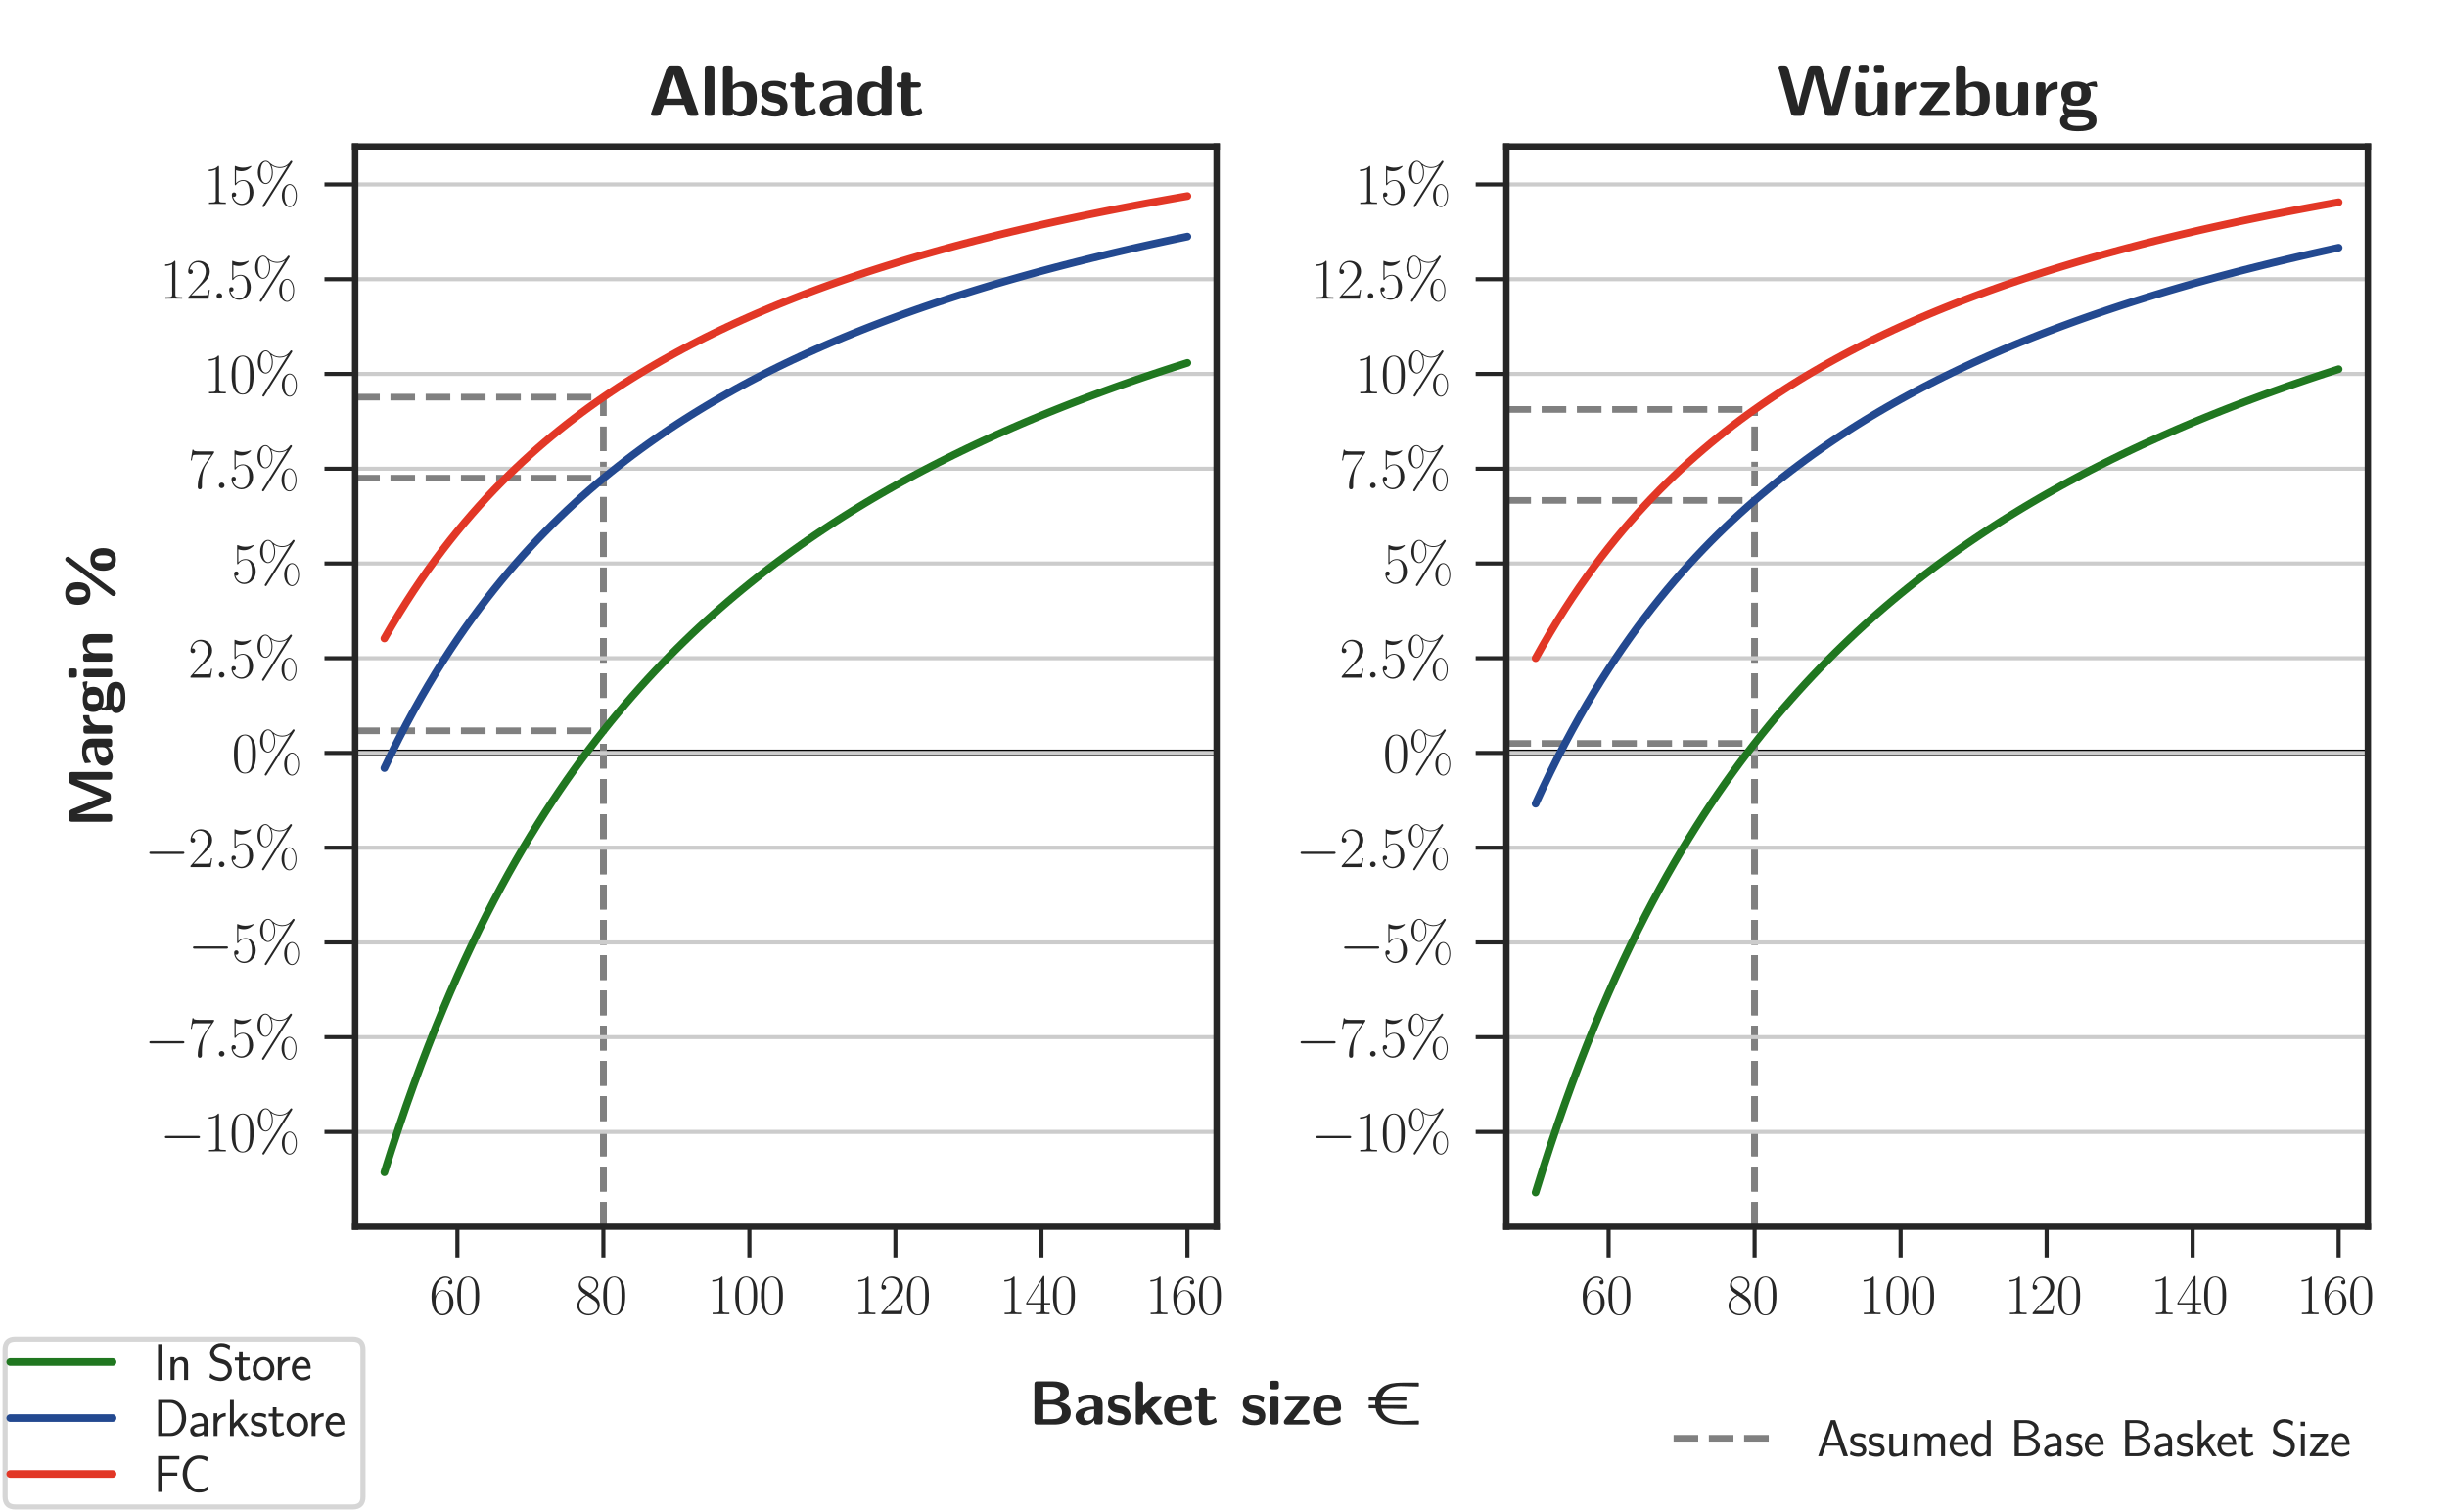 <?xml version="1.0" encoding="utf-8" standalone="no"?>
<!DOCTYPE svg PUBLIC "-//W3C//DTD SVG 1.1//EN"
  "http://www.w3.org/Graphics/SVG/1.1/DTD/svg11.dtd">
<svg xmlns:xlink="http://www.w3.org/1999/xlink" width="478.207pt" height="295.548pt" viewBox="0 0 478.207 295.548" xmlns="http://www.w3.org/2000/svg" version="1.1">
 <defs>
  <style type="text/css">*{stroke-linejoin: round; stroke-linecap: butt}</style>
 </defs>
 <g id="figure_1">
  <g id="patch_1">
   <path d="M 0 295.548 
L 478.207 295.548 
L 478.207 0 
L 0 0 
z
" style="fill: #ffffff"/>
  </g>
  <g id="axes_1">
   <g id="patch_2">
    <path d="M 69.41 239.76 
L 237.76 239.76 
L 237.76 28.646 
L 69.41 28.646 
z
" style="fill: #ffffff"/>
   </g>
   <g id="line2d_1">
    <path d="M 69.41 147.166 
L 479.207 147.166 
" clip-path="url(#p19b7c9197e)" style="fill: none; stroke: #000000; stroke-width: 1.3; stroke-linecap: round"/>
   </g>
   <g id="LineCollection_1">
    <path d="M 117.918 239.76 
L 117.918 142.842 
" clip-path="url(#p19b7c9197e)" style="fill: none; stroke-dasharray: 4.81,2.08; stroke-dashoffset: 0; stroke: #808080; stroke-width: 1.3"/>
   </g>
   <g id="LineCollection_2">
    <path d="M 69.41 142.842 
L 117.918 142.842 
" clip-path="url(#p19b7c9197e)" style="fill: none; stroke-dasharray: 4.81,2.08; stroke-dashoffset: 0; stroke: #808080; stroke-width: 1.3"/>
   </g>
   <g id="LineCollection_3">
    <path d="M 117.918 239.76 
L 117.918 93.462 
" clip-path="url(#p19b7c9197e)" style="fill: none; stroke-dasharray: 4.81,2.08; stroke-dashoffset: 0; stroke: #808080; stroke-width: 1.3"/>
   </g>
   <g id="LineCollection_4">
    <path d="M 69.41 93.462 
L 117.918 93.462 
" clip-path="url(#p19b7c9197e)" style="fill: none; stroke-dasharray: 4.81,2.08; stroke-dashoffset: 0; stroke: #808080; stroke-width: 1.3"/>
   </g>
   <g id="LineCollection_5">
    <path d="M 117.918 239.76 
L 117.918 77.628 
" clip-path="url(#p19b7c9197e)" style="fill: none; stroke-dasharray: 4.81,2.08; stroke-dashoffset: 0; stroke: #808080; stroke-width: 1.3"/>
   </g>
   <g id="LineCollection_6">
    <path d="M 69.41 77.628 
L 117.918 77.628 
" clip-path="url(#p19b7c9197e)" style="fill: none; stroke-dasharray: 4.81,2.08; stroke-dashoffset: 0; stroke: #808080; stroke-width: 1.3"/>
   </g>
   <g id="matplotlib.axis_1">
    <g id="xtick_1">
     <g id="line2d_2">
      <defs>
       <path id="mb4f78bebd7" d="M 0 0 
L 0 6 
" style="stroke: #262626; stroke-width: 0.8"/>
      </defs>
      <g>
       <use xlink:href="#mb4f78bebd7" x="89.384" y="239.76" style="fill: #262626; stroke: #262626; stroke-width: 0.8"/>
      </g>
     </g>
     <g id="text_1">
      <!-- $\mathdefault{60}$ -->
      <g style="fill: #262626" transform="translate(83.904 256.87)scale(0.11 -0.11)">
       <defs>
        <path id="CMR17-36" d="M 678 2198 
C 678 3712 1395 4076 1811 4076 
C 1946 4076 2272 4049 2400 3782 
C 2298 3782 2106 3782 2106 3558 
C 2106 3385 2246 3328 2336 3328 
C 2394 3328 2566 3353 2566 3571 
C 2566 3987 2246 4224 1805 4224 
C 1043 4224 243 3411 243 2011 
C 243 257 966 -128 1478 -128 
C 2099 -128 2688 431 2688 1295 
C 2688 2101 2170 2688 1517 2688 
C 1126 2688 838 2430 678 1979 
L 678 2198 
z
M 1478 25 
C 691 25 691 1212 691 1450 
C 691 1914 909 2585 1504 2585 
C 1613 2585 1926 2585 2138 2140 
C 2253 1889 2253 1624 2253 1302 
C 2253 954 2253 696 2118 438 
C 1978 173 1773 25 1478 25 
z
" transform="scale(0.016)"/>
        <path id="CMR17-30" d="M 2688 2038 
C 2688 2430 2682 3099 2413 3613 
C 2176 4063 1798 4224 1466 4224 
C 1158 4224 768 4082 525 3620 
C 269 3137 243 2539 243 2038 
C 243 1671 250 1112 448 623 
C 723 -39 1216 -128 1466 -128 
C 1760 -128 2208 -7 2470 604 
C 2662 1048 2688 1568 2688 2038 
z
M 1466 -26 
C 1056 -26 813 328 723 816 
C 653 1196 653 1749 653 2109 
C 653 2604 653 3015 736 3407 
C 858 3954 1216 4121 1466 4121 
C 1728 4121 2067 3947 2189 3420 
C 2272 3054 2278 2623 2278 2109 
C 2278 1691 2278 1176 2202 797 
C 2067 96 1690 -26 1466 -26 
z
" transform="scale(0.016)"/>
       </defs>
       <use xlink:href="#CMR17-36" transform="scale(0.996)"/>
       <use xlink:href="#CMR17-30" transform="translate(45.69 0)scale(0.996)"/>
      </g>
     </g>
    </g>
    <g id="xtick_2">
     <g id="line2d_3">
      <g>
       <use xlink:href="#mb4f78bebd7" x="117.918" y="239.76" style="fill: #262626; stroke: #262626; stroke-width: 0.8"/>
      </g>
     </g>
     <g id="text_2">
      <!-- $\mathdefault{80}$ -->
      <g style="fill: #262626" transform="translate(112.438 256.87)scale(0.11 -0.11)">
       <defs>
        <path id="CMR17-38" d="M 1741 2289 
C 2144 2494 2554 2803 2554 3298 
C 2554 3884 1990 4224 1472 4224 
C 890 4224 378 3800 378 3215 
C 378 3054 416 2777 666 2533 
C 730 2469 998 2276 1171 2154 
C 883 2006 211 1652 211 945 
C 211 282 838 -128 1459 -128 
C 2144 -128 2720 366 2720 1022 
C 2720 1607 2330 1877 2074 2051 
L 1741 2289 
z
M 902 2855 
C 851 2887 595 3086 595 3388 
C 595 3781 998 4076 1459 4076 
C 1965 4076 2336 3716 2336 3298 
C 2336 2700 1670 2359 1638 2359 
C 1632 2359 1626 2359 1574 2398 
L 902 2855 
z
M 2080 1536 
C 2176 1466 2483 1253 2483 861 
C 2483 385 2010 25 1472 25 
C 890 25 448 443 448 951 
C 448 1459 838 1884 1280 2083 
L 2080 1536 
z
" transform="scale(0.016)"/>
       </defs>
       <use xlink:href="#CMR17-38" transform="scale(0.996)"/>
       <use xlink:href="#CMR17-30" transform="translate(45.69 0)scale(0.996)"/>
      </g>
     </g>
    </g>
    <g id="xtick_3">
     <g id="line2d_4">
      <g>
       <use xlink:href="#mb4f78bebd7" x="146.452" y="239.76" style="fill: #262626; stroke: #262626; stroke-width: 0.8"/>
      </g>
     </g>
     <g id="text_3">
      <!-- $\mathdefault{100}$ -->
      <g style="fill: #262626" transform="translate(138.232 256.87)scale(0.11 -0.11)">
       <defs>
        <path id="CMR17-31" d="M 1702 4083 
C 1702 4217 1696 4224 1606 4224 
C 1357 3927 979 3833 621 3820 
C 602 3820 570 3820 563 3808 
C 557 3795 557 3782 557 3648 
C 755 3648 1088 3686 1344 3839 
L 1344 467 
C 1344 243 1331 166 781 166 
L 589 166 
L 589 0 
C 896 6 1216 12 1523 12 
C 1830 12 2150 6 2458 0 
L 2458 166 
L 2266 166 
C 1715 166 1702 236 1702 467 
L 1702 4083 
z
" transform="scale(0.016)"/>
       </defs>
       <use xlink:href="#CMR17-31" transform="scale(0.996)"/>
       <use xlink:href="#CMR17-30" transform="translate(45.69 0)scale(0.996)"/>
       <use xlink:href="#CMR17-30" transform="translate(91.381 0)scale(0.996)"/>
      </g>
     </g>
    </g>
    <g id="xtick_4">
     <g id="line2d_5">
      <g>
       <use xlink:href="#mb4f78bebd7" x="174.986" y="239.76" style="fill: #262626; stroke: #262626; stroke-width: 0.8"/>
      </g>
     </g>
     <g id="text_4">
      <!-- $\mathdefault{120}$ -->
      <g style="fill: #262626" transform="translate(166.766 256.87)scale(0.11 -0.11)">
       <defs>
        <path id="CMR17-32" d="M 2669 990 
L 2554 990 
C 2490 537 2438 460 2413 422 
C 2381 371 1920 371 1830 371 
L 602 371 
C 832 620 1280 1073 1824 1596 
C 2214 1966 2669 2400 2669 3033 
C 2669 3788 2067 4224 1395 4224 
C 691 4224 262 3603 262 3027 
C 262 2777 448 2745 525 2745 
C 589 2745 781 2783 781 3007 
C 781 3206 614 3264 525 3264 
C 486 3264 448 3257 422 3244 
C 544 3788 915 4057 1306 4057 
C 1862 4057 2227 3616 2227 3033 
C 2227 2477 1901 1998 1536 1583 
L 262 147 
L 262 0 
L 2515 0 
L 2669 990 
z
" transform="scale(0.016)"/>
       </defs>
       <use xlink:href="#CMR17-31" transform="scale(0.996)"/>
       <use xlink:href="#CMR17-32" transform="translate(45.69 0)scale(0.996)"/>
       <use xlink:href="#CMR17-30" transform="translate(91.381 0)scale(0.996)"/>
      </g>
     </g>
    </g>
    <g id="xtick_5">
     <g id="line2d_6">
      <g>
       <use xlink:href="#mb4f78bebd7" x="203.519" y="239.76" style="fill: #262626; stroke: #262626; stroke-width: 0.8"/>
      </g>
     </g>
     <g id="text_5">
      <!-- $\mathdefault{140}$ -->
      <g style="fill: #262626" transform="translate(195.3 256.87)scale(0.11 -0.11)">
       <defs>
        <path id="CMR17-34" d="M 2150 4147 
C 2150 4281 2144 4288 2029 4288 
L 128 1254 
L 128 1088 
L 1779 1088 
L 1779 460 
C 1779 230 1766 166 1318 166 
L 1197 166 
L 1197 0 
C 1402 12 1747 12 1965 12 
C 2182 12 2528 12 2733 0 
L 2733 166 
L 2611 166 
C 2163 166 2150 230 2150 460 
L 2150 1088 
L 2803 1088 
L 2803 1254 
L 2150 1254 
L 2150 4147 
z
M 1798 3723 
L 1798 1254 
L 256 1254 
L 1798 3723 
z
" transform="scale(0.016)"/>
       </defs>
       <use xlink:href="#CMR17-31" transform="scale(0.996)"/>
       <use xlink:href="#CMR17-34" transform="translate(45.69 0)scale(0.996)"/>
       <use xlink:href="#CMR17-30" transform="translate(91.381 0)scale(0.996)"/>
      </g>
     </g>
    </g>
    <g id="xtick_6">
     <g id="line2d_7">
      <g>
       <use xlink:href="#mb4f78bebd7" x="232.053" y="239.76" style="fill: #262626; stroke: #262626; stroke-width: 0.8"/>
      </g>
     </g>
     <g id="text_6">
      <!-- $\mathdefault{160}$ -->
      <g style="fill: #262626" transform="translate(223.834 256.87)scale(0.11 -0.11)">
       <use xlink:href="#CMR17-31" transform="scale(0.996)"/>
       <use xlink:href="#CMR17-36" transform="translate(45.69 0)scale(0.996)"/>
       <use xlink:href="#CMR17-30" transform="translate(91.381 0)scale(0.996)"/>
      </g>
     </g>
    </g>
   </g>
   <g id="matplotlib.axis_2">
    <g id="ytick_1">
     <g id="line2d_8">
      <path d="M 69.41 221.241 
L 237.76 221.241 
" clip-path="url(#p19b7c9197e)" style="fill: none; stroke: #cccccc; stroke-width: 0.8; stroke-linecap: round"/>
     </g>
     <g id="line2d_9">
      <defs>
       <path id="m3943df39df" d="M 0 0 
L -6 0 
" style="stroke: #262626; stroke-width: 0.8"/>
      </defs>
      <g>
       <use xlink:href="#m3943df39df" x="69.41" y="221.241" style="fill: #262626; stroke: #262626; stroke-width: 0.8"/>
      </g>
     </g>
     <g id="text_7">
      <!-- $-10\%$ -->
      <g style="fill: #262626" transform="translate(31.295 225.046)scale(0.11 -0.11)">
       <defs>
        <path id="CMSY10-0" d="M 4218 1472 
C 4326 1472 4442 1472 4442 1600 
C 4442 1728 4326 1728 4218 1728 
L 755 1728 
C 646 1728 531 1728 531 1600 
C 531 1472 646 1472 755 1472 
L 4218 1472 
z
" transform="scale(0.016)"/>
        <path id="CMR17-25" d="M 4640 928 
C 4640 1670 4275 2214 3846 2214 
C 3411 2214 2970 1708 2970 928 
C 2970 147 3405 -359 3846 -359 
C 4275 -359 4640 179 4640 928 
z
M 3853 -256 
C 3686 -256 3270 -103 3270 928 
C 3270 1964 3686 2112 3853 2112 
C 4205 2112 4525 1606 4525 928 
C 4525 249 4205 -256 3853 -256 
z
M 4083 4572 
C 4128 4644 4134 4651 4134 4684 
C 4134 4761 4077 4800 4026 4800 
C 3962 4800 3936 4755 3891 4703 
C 3520 4155 3008 4096 2746 4096 
C 2106 4096 1715 4479 1594 4598 
C 1510 4677 1389 4800 1171 4800 
C 736 4800 294 4281 294 3496 
C 294 2718 730 2214 1171 2214 
C 1600 2214 1965 2750 1965 3496 
C 1965 3936 1830 4241 1811 4281 
C 2202 4025 2586 3993 2752 3993 
C 3162 3993 3456 4148 3616 4261 
L 3622 4254 
L 858 -122 
C 800 -212 800 -224 800 -244 
C 800 -314 858 -359 915 -359 
C 973 -359 992 -327 1037 -256 
L 4083 4572 
z
M 1178 2316 
C 1011 2316 595 2469 595 3496 
C 595 4545 1011 4697 1178 4697 
C 1530 4697 1850 4175 1850 3496 
C 1850 2820 1530 2316 1178 2316 
z
" transform="scale(0.016)"/>
       </defs>
       <use xlink:href="#CMSY10-0" transform="scale(0.996)"/>
       <use xlink:href="#CMR17-31" transform="translate(77.487 0)scale(0.996)"/>
       <use xlink:href="#CMR17-30" transform="translate(123.178 0)scale(0.996)"/>
       <use xlink:href="#CMR17-25" transform="translate(168.868 0)scale(0.996)"/>
      </g>
     </g>
    </g>
    <g id="ytick_2">
     <g id="line2d_10">
      <path d="M 69.41 202.722 
L 237.76 202.722 
" clip-path="url(#p19b7c9197e)" style="fill: none; stroke: #cccccc; stroke-width: 0.8; stroke-linecap: round"/>
     </g>
     <g id="line2d_11">
      <g>
       <use xlink:href="#m3943df39df" x="69.41" y="202.722" style="fill: #262626; stroke: #262626; stroke-width: 0.8"/>
      </g>
     </g>
     <g id="text_8">
      <!-- $-7.5\%$ -->
      <g style="fill: #262626" transform="translate(28.251 206.528)scale(0.11 -0.11)">
       <defs>
        <path id="CMR17-37" d="M 2886 3955 
L 2886 4096 
L 1382 4096 
C 634 4096 621 4166 595 4288 
L 480 4288 
L 294 3104 
L 410 3104 
C 429 3226 474 3552 550 3673 
C 589 3724 1062 3724 1171 3724 
L 2579 3724 
L 1869 2670 
C 1395 1961 1069 1003 1069 166 
C 1069 89 1069 -128 1299 -128 
C 1530 -128 1530 89 1530 172 
L 1530 466 
C 1530 1514 1709 2204 2003 2644 
L 2886 3955 
z
" transform="scale(0.016)"/>
        <path id="CMMI12-3a" d="M 1178 307 
C 1178 492 1024 620 870 620 
C 685 620 557 467 557 313 
C 557 128 710 0 864 0 
C 1050 0 1178 153 1178 307 
z
" transform="scale(0.016)"/>
        <path id="CMR17-35" d="M 730 3750 
C 794 3724 1056 3641 1325 3641 
C 1920 3641 2246 3961 2432 4140 
C 2432 4191 2432 4224 2394 4224 
C 2387 4224 2374 4224 2323 4198 
C 2099 4102 1837 4032 1517 4032 
C 1325 4032 1037 4055 723 4191 
C 653 4224 640 4224 634 4224 
C 602 4224 595 4217 595 4090 
L 595 2231 
C 595 2113 595 2080 659 2080 
C 691 2080 704 2093 736 2139 
C 941 2435 1222 2560 1542 2560 
C 1766 2560 2246 2415 2246 1293 
C 2246 1087 2246 716 2054 422 
C 1894 159 1645 25 1370 25 
C 947 25 518 319 403 812 
C 429 806 480 793 506 793 
C 589 793 749 838 749 1036 
C 749 1209 627 1280 506 1280 
C 358 1280 262 1190 262 1011 
C 262 454 704 -128 1382 -128 
C 2042 -128 2669 441 2669 1267 
C 2669 2054 2170 2662 1549 2662 
C 1222 2662 947 2540 730 2304 
L 730 3750 
z
" transform="scale(0.016)"/>
       </defs>
       <use xlink:href="#CMSY10-0" transform="scale(0.996)"/>
       <use xlink:href="#CMR17-37" transform="translate(77.487 0)scale(0.996)"/>
       <use xlink:href="#CMMI12-3a" transform="translate(123.178 0)scale(0.996)"/>
       <use xlink:href="#CMR17-35" transform="translate(150.275 0)scale(0.996)"/>
       <use xlink:href="#CMR17-25" transform="translate(195.966 0)scale(0.996)"/>
      </g>
     </g>
    </g>
    <g id="ytick_3">
     <g id="line2d_12">
      <path d="M 69.41 184.204 
L 237.76 184.204 
" clip-path="url(#p19b7c9197e)" style="fill: none; stroke: #cccccc; stroke-width: 0.8; stroke-linecap: round"/>
     </g>
     <g id="line2d_13">
      <g>
       <use xlink:href="#m3943df39df" x="69.41" y="184.204" style="fill: #262626; stroke: #262626; stroke-width: 0.8"/>
      </g>
     </g>
     <g id="text_9">
      <!-- $-5\%$ -->
      <g style="fill: #262626" transform="translate(36.775 188.009)scale(0.11 -0.11)">
       <use xlink:href="#CMSY10-0" transform="scale(0.996)"/>
       <use xlink:href="#CMR17-35" transform="translate(77.487 0)scale(0.996)"/>
       <use xlink:href="#CMR17-25" transform="translate(123.178 0)scale(0.996)"/>
      </g>
     </g>
    </g>
    <g id="ytick_4">
     <g id="line2d_14">
      <path d="M 69.41 165.685 
L 237.76 165.685 
" clip-path="url(#p19b7c9197e)" style="fill: none; stroke: #cccccc; stroke-width: 0.8; stroke-linecap: round"/>
     </g>
     <g id="line2d_15">
      <g>
       <use xlink:href="#m3943df39df" x="69.41" y="165.685" style="fill: #262626; stroke: #262626; stroke-width: 0.8"/>
      </g>
     </g>
     <g id="text_10">
      <!-- $-2.5\%$ -->
      <g style="fill: #262626" transform="translate(28.251 169.49)scale(0.11 -0.11)">
       <use xlink:href="#CMSY10-0" transform="scale(0.996)"/>
       <use xlink:href="#CMR17-32" transform="translate(77.487 0)scale(0.996)"/>
       <use xlink:href="#CMMI12-3a" transform="translate(123.178 0)scale(0.996)"/>
       <use xlink:href="#CMR17-35" transform="translate(150.275 0)scale(0.996)"/>
       <use xlink:href="#CMR17-25" transform="translate(195.966 0)scale(0.996)"/>
      </g>
     </g>
    </g>
    <g id="ytick_5">
     <g id="line2d_16">
      <path d="M 69.41 147.166 
L 237.76 147.166 
" clip-path="url(#p19b7c9197e)" style="fill: none; stroke: #cccccc; stroke-width: 0.8; stroke-linecap: round"/>
     </g>
     <g id="line2d_17">
      <g>
       <use xlink:href="#m3943df39df" x="69.41" y="147.166" style="fill: #262626; stroke: #262626; stroke-width: 0.8"/>
      </g>
     </g>
     <g id="text_11">
      <!-- $0\%$ -->
      <g style="fill: #262626" transform="translate(45.298 150.971)scale(0.11 -0.11)">
       <use xlink:href="#CMR17-30" transform="scale(0.996)"/>
       <use xlink:href="#CMR17-25" transform="translate(45.69 0)scale(0.996)"/>
      </g>
     </g>
    </g>
    <g id="ytick_6">
     <g id="line2d_18">
      <path d="M 69.41 128.647 
L 237.76 128.647 
" clip-path="url(#p19b7c9197e)" style="fill: none; stroke: #cccccc; stroke-width: 0.8; stroke-linecap: round"/>
     </g>
     <g id="line2d_19">
      <g>
       <use xlink:href="#m3943df39df" x="69.41" y="128.647" style="fill: #262626; stroke: #262626; stroke-width: 0.8"/>
      </g>
     </g>
     <g id="text_12">
      <!-- $2.5\%$ -->
      <g style="fill: #262626" transform="translate(36.775 132.452)scale(0.11 -0.11)">
       <use xlink:href="#CMR17-32" transform="scale(0.996)"/>
       <use xlink:href="#CMMI12-3a" transform="translate(45.69 0)scale(0.996)"/>
       <use xlink:href="#CMR17-35" transform="translate(72.788 0)scale(0.996)"/>
       <use xlink:href="#CMR17-25" transform="translate(118.478 0)scale(0.996)"/>
      </g>
     </g>
    </g>
    <g id="ytick_7">
     <g id="line2d_20">
      <path d="M 69.41 110.129 
L 237.76 110.129 
" clip-path="url(#p19b7c9197e)" style="fill: none; stroke: #cccccc; stroke-width: 0.8; stroke-linecap: round"/>
     </g>
     <g id="line2d_21">
      <g>
       <use xlink:href="#m3943df39df" x="69.41" y="110.129" style="fill: #262626; stroke: #262626; stroke-width: 0.8"/>
      </g>
     </g>
     <g id="text_13">
      <!-- $5\%$ -->
      <g style="fill: #262626" transform="translate(45.298 113.934)scale(0.11 -0.11)">
       <use xlink:href="#CMR17-35" transform="scale(0.996)"/>
       <use xlink:href="#CMR17-25" transform="translate(45.69 0)scale(0.996)"/>
      </g>
     </g>
    </g>
    <g id="ytick_8">
     <g id="line2d_22">
      <path d="M 69.41 91.61 
L 237.76 91.61 
" clip-path="url(#p19b7c9197e)" style="fill: none; stroke: #cccccc; stroke-width: 0.8; stroke-linecap: round"/>
     </g>
     <g id="line2d_23">
      <g>
       <use xlink:href="#m3943df39df" x="69.41" y="91.61" style="fill: #262626; stroke: #262626; stroke-width: 0.8"/>
      </g>
     </g>
     <g id="text_14">
      <!-- $7.5\%$ -->
      <g style="fill: #262626" transform="translate(36.775 95.415)scale(0.11 -0.11)">
       <use xlink:href="#CMR17-37" transform="scale(0.996)"/>
       <use xlink:href="#CMMI12-3a" transform="translate(45.69 0)scale(0.996)"/>
       <use xlink:href="#CMR17-35" transform="translate(72.788 0)scale(0.996)"/>
       <use xlink:href="#CMR17-25" transform="translate(118.478 0)scale(0.996)"/>
      </g>
     </g>
    </g>
    <g id="ytick_9">
     <g id="line2d_24">
      <path d="M 69.41 73.091 
L 237.76 73.091 
" clip-path="url(#p19b7c9197e)" style="fill: none; stroke: #cccccc; stroke-width: 0.8; stroke-linecap: round"/>
     </g>
     <g id="line2d_25">
      <g>
       <use xlink:href="#m3943df39df" x="69.41" y="73.091" style="fill: #262626; stroke: #262626; stroke-width: 0.8"/>
      </g>
     </g>
     <g id="text_15">
      <!-- $10\%$ -->
      <g style="fill: #262626" transform="translate(39.819 76.896)scale(0.11 -0.11)">
       <use xlink:href="#CMR17-31" transform="scale(0.996)"/>
       <use xlink:href="#CMR17-30" transform="translate(45.69 0)scale(0.996)"/>
       <use xlink:href="#CMR17-25" transform="translate(91.381 0)scale(0.996)"/>
      </g>
     </g>
    </g>
    <g id="ytick_10">
     <g id="line2d_26">
      <path d="M 69.41 54.572 
L 237.76 54.572 
" clip-path="url(#p19b7c9197e)" style="fill: none; stroke: #cccccc; stroke-width: 0.8; stroke-linecap: round"/>
     </g>
     <g id="line2d_27">
      <g>
       <use xlink:href="#m3943df39df" x="69.41" y="54.572" style="fill: #262626; stroke: #262626; stroke-width: 0.8"/>
      </g>
     </g>
     <g id="text_16">
      <!-- $12.5\%$ -->
      <g style="fill: #262626" transform="translate(31.295 58.377)scale(0.11 -0.11)">
       <use xlink:href="#CMR17-31" transform="scale(0.996)"/>
       <use xlink:href="#CMR17-32" transform="translate(45.69 0)scale(0.996)"/>
       <use xlink:href="#CMMI12-3a" transform="translate(91.381 0)scale(0.996)"/>
       <use xlink:href="#CMR17-35" transform="translate(118.478 0)scale(0.996)"/>
       <use xlink:href="#CMR17-25" transform="translate(164.169 0)scale(0.996)"/>
      </g>
     </g>
    </g>
    <g id="ytick_11">
     <g id="line2d_28">
      <path d="M 69.41 36.053 
L 237.76 36.053 
" clip-path="url(#p19b7c9197e)" style="fill: none; stroke: #cccccc; stroke-width: 0.8; stroke-linecap: round"/>
     </g>
     <g id="line2d_29">
      <g>
       <use xlink:href="#m3943df39df" x="69.41" y="36.053" style="fill: #262626; stroke: #262626; stroke-width: 0.8"/>
      </g>
     </g>
     <g id="text_17">
      <!-- $15\%$ -->
      <g style="fill: #262626" transform="translate(39.819 39.859)scale(0.11 -0.11)">
       <use xlink:href="#CMR17-31" transform="scale(0.996)"/>
       <use xlink:href="#CMR17-35" transform="translate(45.69 0)scale(0.996)"/>
       <use xlink:href="#CMR17-25" transform="translate(91.381 0)scale(0.996)"/>
      </g>
     </g>
    </g>
    <g id="text_18">
     <!-- \textbf{Margin \%} -->
     <g style="fill: #262626" transform="translate(21.926 161.741)rotate(-90)scale(0.12 -0.12)">
      <defs>
       <path id="CMSSBX10-4d" d="M 3552 2080 
C 3418 1756 3181 1171 3130 948 
L 3123 948 
C 3066 1177 2803 1807 2669 2144 
L 1850 4154 
C 1741 4416 1536 4416 1421 4416 
L 890 4416 
C 659 4416 582 4345 582 4109 
L 582 306 
C 582 76 653 0 890 0 
L 1062 0 
C 1306 0 1370 83 1370 306 
L 1370 3594 
L 1376 3594 
C 1446 3308 1734 2602 1888 2226 
L 2630 414 
C 2746 140 2899 140 3117 140 
C 3334 140 3488 140 3603 414 
L 4422 2411 
C 4486 2564 4832 3429 4877 3594 
L 4883 3594 
L 4883 306 
C 4883 102 4928 0 5190 0 
L 5363 0 
C 5606 0 5670 83 5670 306 
L 5670 4109 
C 5670 4313 5626 4416 5363 4416 
L 4826 4416 
C 4666 4416 4506 4403 4397 4141 
L 3552 2080 
z
" transform="scale(0.016)"/>
       <path id="CMSSBX10-61" d="M 2970 2047 
C 2970 3065 1997 3072 1677 3072 
C 1376 3072 1056 3046 627 2867 
C 493 2809 461 2790 461 2719 
C 461 2675 499 2300 506 2248 
C 512 2209 544 2177 589 2177 
C 621 2177 640 2196 659 2215 
C 934 2507 1254 2649 1651 2649 
C 1997 2649 2099 2436 2099 2054 
L 2099 1827 
C 1875 1827 198 1814 198 862 
C 198 409 557 -64 1120 -64 
C 1338 -64 1818 0 2118 442 
L 2118 313 
C 2118 108 2163 6 2426 6 
L 2662 6 
C 2906 6 2970 89 2970 313 
L 2970 2047 
z
M 2099 998 
C 2099 396 1491 396 1472 396 
C 1203 396 1030 629 1030 875 
C 1030 1510 1920 1555 2099 1562 
L 2099 998 
z
" transform="scale(0.016)"/>
       <path id="CMSSBX10-72" d="M 1242 1456 
C 1242 2057 1747 2304 2150 2329 
C 2266 2335 2278 2335 2278 2502 
L 2278 2803 
C 2278 2931 2278 2976 2163 2976 
C 1984 2976 1517 2911 1216 2222 
L 1210 2222 
L 1210 2636 
C 1210 2841 1165 2944 902 2944 
L 698 2944 
C 467 2944 390 2873 390 2636 
L 390 305 
C 390 76 461 0 698 0 
L 934 0 
C 1178 0 1242 83 1242 305 
L 1242 1456 
z
" transform="scale(0.016)"/>
       <path id="CMSSBX10-67" d="M 1280 569 
C 1050 569 960 569 870 651 
C 845 678 736 780 736 953 
C 736 998 742 1011 749 1049 
C 1050 883 1427 883 1562 883 
C 1830 883 2848 883 2848 1942 
C 2848 2315 2707 2540 2650 2611 
C 2758 2611 2982 2611 3245 2540 
C 3270 2527 3315 2514 3334 2514 
C 3386 2514 3418 2553 3418 2598 
C 3418 2623 3386 2777 3373 2841 
C 3347 2995 3347 3008 3232 3008 
C 3034 3008 2714 2931 2470 2783 
C 2170 2982 1837 3008 1562 3008 
C 1293 3008 275 3008 275 1948 
C 275 1691 346 1369 589 1158 
C 416 921 416 658 416 624 
C 416 499 454 288 589 115 
C 493 76 160 -39 160 -451 
C 160 -651 256 -986 659 -1172 
C 1024 -1338 1453 -1344 1754 -1344 
C 2131 -1344 3354 -1344 3354 -432 
C 3354 569 2451 569 1587 569 
L 1280 569 
z
M 1562 1344 
C 1114 1344 1094 1588 1094 1942 
C 1094 2296 1114 2547 1562 2547 
C 2010 2547 2029 2302 2029 1948 
C 2029 1594 2010 1344 1562 1344 
z
M 1907 -128 
C 2426 -128 2694 -219 2694 -451 
C 2694 -884 1965 -884 1760 -884 
C 1504 -884 819 -884 819 -432 
C 819 -128 1018 -128 1165 -128 
L 1907 -128 
z
" transform="scale(0.016)"/>
       <path id="CMSSBX10-69" d="M 653 4480 
C 448 4480 346 4441 346 4185 
L 346 3891 
C 346 3686 410 3603 646 3603 
L 979 3603 
C 1286 3603 1286 3737 1286 4038 
C 1286 4345 1286 4480 979 4480 
L 653 4480 
z
M 1242 2635 
C 1242 2841 1197 2944 934 2944 
L 698 2944 
C 467 2944 390 2873 390 2635 
L 390 308 
C 390 76 461 0 698 0 
L 934 0 
C 1178 0 1242 83 1242 308 
L 1242 2635 
z
" transform="scale(0.016)"/>
       <path id="CMSSBX10-6e" d="M 3200 2085 
C 3200 2745 2918 3008 2266 3008 
C 1594 3008 1306 2521 1222 2348 
L 1216 2348 
L 1216 2668 
C 1216 2873 1171 2975 909 2975 
L 691 2975 
C 461 2975 384 2905 384 2668 
L 384 307 
C 384 76 454 0 691 0 
L 947 0 
C 1190 0 1254 83 1254 307 
L 1254 1725 
C 1254 2284 1626 2547 1958 2547 
C 2266 2547 2330 2399 2330 2072 
L 2330 307 
C 2330 102 2374 0 2637 0 
L 2893 0 
C 3136 0 3200 83 3200 307 
L 3200 2085 
z
" transform="scale(0.016)"/>
       <path id="CMSSBX10-25" d="M 5235 4332 
C 5312 4435 5312 4511 5312 4531 
C 5312 4671 5197 4800 5043 4800 
C 4909 4800 4838 4703 4806 4665 
L 1370 83 
C 1325 19 1286 -26 1286 -116 
C 1286 -263 1408 -384 1555 -384 
C 1690 -384 1760 -295 1792 -250 
L 5235 4332 
z
M 6189 918 
C 6189 1466 6042 2227 5043 2227 
C 4288 2227 3878 1804 3878 924 
C 3878 318 4070 -384 5043 -384 
C 5920 -384 6189 207 6189 918 
z
M 5037 76 
C 4646 76 4646 520 4646 924 
C 4646 1322 4646 1766 5037 1766 
C 5459 1766 5459 1133 5459 924 
C 5459 709 5459 76 5037 76 
z
M 2701 3510 
C 2701 4045 2554 4800 1555 4800 
C 800 4800 390 4377 390 3516 
C 390 2923 582 2227 1555 2227 
C 2432 2227 2701 2815 2701 3510 
z
M 1549 2688 
C 1158 2688 1158 3121 1158 3510 
C 1158 3905 1158 4339 1549 4339 
C 1971 4339 1971 3720 1971 3516 
C 1971 3306 1971 2688 1549 2688 
z
" transform="scale(0.016)"/>
      </defs>
      <use xlink:href="#CMSSBX10-4d" transform="scale(0.996)"/>
      <use xlink:href="#CMSSBX10-61" transform="translate(97.413 0)scale(0.996)"/>
      <use xlink:href="#CMSSBX10-72" transform="translate(146.673 0)scale(0.996)"/>
      <use xlink:href="#CMSSBX10-67" transform="translate(183.756 0)scale(0.996)"/>
      <use xlink:href="#CMSSBX10-69" transform="translate(238.551 0)scale(0.996)"/>
      <use xlink:href="#CMSSBX10-6e" transform="translate(264.012 0)scale(0.996)"/>
      <use xlink:href="#CMSSBX10-25" transform="translate(356.443 0)scale(0.996)"/>
     </g>
    </g>
   </g>
   <g id="line2d_30">
    <path d="M 75.117 229.138 
L 76.544 224.625 
L 77.97 220.287 
L 79.397 216.112 
L 80.824 212.092 
L 82.25 208.217 
L 83.677 204.482 
L 85.104 200.877 
L 86.53 197.397 
L 87.957 194.034 
L 89.384 190.784 
L 90.811 187.64 
L 92.237 184.598 
L 93.664 181.652 
L 95.091 178.798 
L 96.517 176.033 
L 97.944 173.351 
L 99.371 170.749 
L 100.797 168.223 
L 102.224 165.771 
L 103.651 163.389 
L 105.077 161.073 
L 106.504 158.823 
L 107.931 156.633 
L 109.358 154.504 
L 110.784 152.43 
L 112.211 150.412 
L 113.638 148.446 
L 115.064 146.53 
L 116.491 144.663 
L 117.918 142.842 
L 119.344 141.066 
L 120.771 139.334 
L 122.198 137.643 
L 123.625 135.993 
L 125.051 134.382 
L 126.478 132.808 
L 127.905 131.27 
L 129.331 129.767 
L 130.758 128.298 
L 132.185 126.861 
L 133.611 125.456 
L 135.038 124.082 
L 136.465 122.737 
L 137.891 121.421 
L 139.318 120.133 
L 140.745 118.871 
L 142.172 117.635 
L 143.598 116.425 
L 145.025 115.239 
L 146.452 114.077 
L 147.878 112.938 
L 149.305 111.821 
L 150.732 110.725 
L 152.158 109.651 
L 153.585 108.598 
L 155.012 107.564 
L 156.439 106.549 
L 157.865 105.554 
L 159.292 104.576 
L 160.719 103.617 
L 162.145 102.674 
L 163.572 101.749 
L 164.999 100.84 
L 166.425 99.946 
L 167.852 99.069 
L 169.279 98.206 
L 170.705 97.358 
L 172.132 96.525 
L 173.559 95.706 
L 174.986 94.9 
L 176.412 94.107 
L 177.839 93.328 
L 179.266 92.561 
L 180.692 91.807 
L 182.119 91.065 
L 183.546 90.334 
L 184.972 89.615 
L 186.399 88.907 
L 187.826 88.21 
L 189.253 87.524 
L 190.679 86.849 
L 192.106 86.183 
L 193.533 85.528 
L 194.959 84.882 
L 196.386 84.246 
L 197.813 83.619 
L 199.239 83.002 
L 200.666 82.393 
L 202.093 81.793 
L 203.519 81.202 
L 204.946 80.619 
L 206.373 80.045 
L 207.8 79.478 
L 209.226 78.919 
L 210.653 78.368 
L 212.08 77.825 
L 213.506 77.289 
L 214.933 76.76 
L 216.36 76.238 
L 217.786 75.723 
L 219.213 75.215 
L 220.64 74.714 
L 222.066 74.219 
L 223.493 73.731 
L 224.92 73.249 
L 226.347 72.773 
L 227.773 72.303 
L 229.2 71.839 
L 230.627 71.381 
L 232.053 70.929 
" clip-path="url(#p19b7c9197e)" style="fill: none; stroke: #207720; stroke-width: 1.5; stroke-linecap: round"/>
   </g>
   <g id="line2d_31">
    <path d="M 75.117 150.129 
L 76.544 147.166 
L 77.97 144.317 
L 79.397 141.576 
L 80.824 138.936 
L 82.25 136.392 
L 83.677 133.938 
L 85.104 131.571 
L 86.53 129.286 
L 87.957 127.078 
L 89.384 124.944 
L 90.811 122.879 
L 92.237 120.881 
L 93.664 118.947 
L 95.091 117.073 
L 96.517 115.257 
L 97.944 113.496 
L 99.371 111.787 
L 100.797 110.129 
L 102.224 108.518 
L 103.651 106.954 
L 105.077 105.434 
L 106.504 103.956 
L 107.931 102.518 
L 109.358 101.119 
L 110.784 99.758 
L 112.211 98.432 
L 113.638 97.141 
L 115.064 95.883 
L 116.491 94.657 
L 117.918 93.462 
L 119.344 92.296 
L 120.771 91.158 
L 122.198 90.048 
L 123.625 88.964 
L 125.051 87.906 
L 126.478 86.872 
L 127.905 85.863 
L 129.331 84.876 
L 130.758 83.911 
L 132.185 82.968 
L 133.611 82.045 
L 135.038 81.143 
L 136.465 80.26 
L 137.891 79.395 
L 139.318 78.549 
L 140.745 77.721 
L 142.172 76.909 
L 143.598 76.114 
L 145.025 75.336 
L 146.452 74.572 
L 147.878 73.824 
L 149.305 73.091 
L 150.732 72.372 
L 152.158 71.666 
L 153.585 70.975 
L 155.012 70.296 
L 156.439 69.63 
L 157.865 68.976 
L 159.292 68.334 
L 160.719 67.704 
L 162.145 67.085 
L 163.572 66.477 
L 164.999 65.88 
L 166.425 65.294 
L 167.852 64.717 
L 169.279 64.151 
L 170.705 63.594 
L 172.132 63.047 
L 173.559 62.509 
L 174.986 61.98 
L 176.412 61.459 
L 177.839 60.948 
L 179.266 60.444 
L 180.692 59.949 
L 182.119 59.461 
L 183.546 58.981 
L 184.972 58.509 
L 186.399 58.044 
L 187.826 57.587 
L 189.253 57.136 
L 190.679 56.693 
L 192.106 56.256 
L 193.533 55.825 
L 194.959 55.401 
L 196.386 54.984 
L 197.813 54.572 
L 199.239 54.167 
L 200.666 53.767 
L 202.093 53.373 
L 203.519 52.985 
L 204.946 52.602 
L 206.373 52.225 
L 207.8 51.853 
L 209.226 51.486 
L 210.653 51.124 
L 212.08 50.767 
L 213.506 50.415 
L 214.933 50.068 
L 216.36 49.725 
L 217.786 49.387 
L 219.213 49.053 
L 220.64 48.724 
L 222.066 48.399 
L 223.493 48.079 
L 224.92 47.762 
L 226.347 47.45 
L 227.773 47.141 
L 229.2 46.836 
L 230.627 46.536 
L 232.053 46.239 
" clip-path="url(#p19b7c9197e)" style="fill: none; stroke: #234990; stroke-width: 1.5; stroke-linecap: round"/>
   </g>
   <g id="line2d_32">
    <path d="M 75.117 124.795 
L 76.544 122.329 
L 77.97 119.958 
L 79.397 117.676 
L 80.824 115.478 
L 82.25 113.361 
L 83.677 111.319 
L 85.104 109.349 
L 86.53 107.446 
L 87.957 105.609 
L 89.384 103.832 
L 90.811 102.114 
L 92.237 100.451 
L 93.664 98.841 
L 95.091 97.281 
L 96.517 95.769 
L 97.944 94.303 
L 99.371 92.881 
L 100.797 91.501 
L 102.224 90.16 
L 103.651 88.858 
L 105.077 87.593 
L 106.504 86.363 
L 107.931 85.166 
L 109.358 84.002 
L 110.784 82.869 
L 112.211 81.766 
L 113.638 80.691 
L 115.064 79.644 
L 116.491 78.623 
L 117.918 77.628 
L 119.344 76.658 
L 120.771 75.711 
L 122.198 74.787 
L 123.625 73.885 
L 125.051 73.004 
L 126.478 72.143 
L 127.905 71.303 
L 129.331 70.482 
L 130.758 69.679 
L 132.185 68.893 
L 133.611 68.125 
L 135.038 67.374 
L 136.465 66.639 
L 137.891 65.92 
L 139.318 65.216 
L 140.745 64.526 
L 142.172 63.851 
L 143.598 63.189 
L 145.025 62.541 
L 146.452 61.906 
L 147.878 61.283 
L 149.305 60.672 
L 150.732 60.074 
L 152.158 59.487 
L 153.585 58.911 
L 155.012 58.346 
L 156.439 57.791 
L 157.865 57.247 
L 159.292 56.713 
L 160.719 56.188 
L 162.145 55.673 
L 163.572 55.167 
L 164.999 54.671 
L 166.425 54.182 
L 167.852 53.703 
L 169.279 53.231 
L 170.705 52.768 
L 172.132 52.312 
L 173.559 51.864 
L 174.986 51.424 
L 176.412 50.991 
L 177.839 50.565 
L 179.266 50.146 
L 180.692 49.733 
L 182.119 49.328 
L 183.546 48.928 
L 184.972 48.535 
L 186.399 48.148 
L 187.826 47.768 
L 189.253 47.393 
L 190.679 47.023 
L 192.106 46.66 
L 193.533 46.301 
L 194.959 45.949 
L 196.386 45.601 
L 197.813 45.258 
L 199.239 44.921 
L 200.666 44.588 
L 202.093 44.26 
L 203.519 43.937 
L 204.946 43.619 
L 206.373 43.304 
L 207.8 42.995 
L 209.226 42.689 
L 210.653 42.388 
L 212.08 42.091 
L 213.506 41.798 
L 214.933 41.509 
L 216.36 41.224 
L 217.786 40.942 
L 219.213 40.665 
L 220.64 40.391 
L 222.066 40.12 
L 223.493 39.853 
L 224.92 39.59 
L 226.347 39.33 
L 227.773 39.073 
L 229.2 38.819 
L 230.627 38.569 
L 232.053 38.322 
" clip-path="url(#p19b7c9197e)" style="fill: none; stroke: #e23726; stroke-width: 1.5; stroke-linecap: round"/>
   </g>
   <g id="patch_3">
    <path d="M 69.41 239.76 
L 69.41 28.646 
" style="fill: none; stroke: #262626; stroke-width: 1.25; stroke-linejoin: miter; stroke-linecap: square"/>
   </g>
   <g id="patch_4">
    <path d="M 237.76 239.76 
L 237.76 28.646 
" style="fill: none; stroke: #262626; stroke-width: 1.25; stroke-linejoin: miter; stroke-linecap: square"/>
   </g>
   <g id="patch_5">
    <path d="M 69.41 239.76 
L 237.76 239.76 
" style="fill: none; stroke: #262626; stroke-width: 1.25; stroke-linejoin: miter; stroke-linecap: square"/>
   </g>
   <g id="patch_6">
    <path d="M 69.41 28.646 
L 237.76 28.646 
" style="fill: none; stroke: #262626; stroke-width: 1.25; stroke-linejoin: miter; stroke-linecap: square"/>
   </g>
   <g id="text_19">
    <!-- \textbf{Albstadt} -->
    <g style="fill: #262626" transform="translate(126.623 22.646)scale(0.14 -0.14)">
     <defs>
      <path id="CMSSBX10-41" d="M 3034 4142 
C 2938 4416 2752 4416 2624 4416 
L 2061 4416 
C 1933 4416 1747 4416 1651 4142 
L 301 299 
C 269 216 269 204 269 172 
C 269 0 429 0 518 0 
L 749 0 
C 864 0 1062 0 1152 255 
L 1402 960 
L 3174 960 
L 3392 350 
C 3469 128 3514 0 3821 0 
L 4166 0 
C 4256 0 4416 0 4416 172 
C 4416 204 4416 216 4384 299 
L 3034 4142 
z
M 2054 2858 
C 2150 3137 2234 3379 2285 3608 
L 2291 3608 
C 2323 3455 2323 3442 2374 3296 
L 2982 1510 
L 1594 1510 
L 2054 2858 
z
" transform="scale(0.016)"/>
      <path id="CMSSBX10-6c" d="M 1242 4109 
C 1242 4313 1197 4416 934 4416 
L 698 4416 
C 467 4416 390 4345 390 4109 
L 390 306 
C 390 76 461 0 698 0 
L 934 0 
C 1178 0 1242 83 1242 306 
L 1242 4109 
z
" transform="scale(0.016)"/>
      <path id="CMSSBX10-62" d="M 1242 4113 
C 1242 4313 1197 4416 934 4416 
L 698 4416 
C 467 4416 390 4345 390 4113 
L 390 313 
C 390 83 461 6 698 6 
L 954 6 
C 1062 6 1254 6 1261 256 
C 1555 -64 1882 -64 1984 -64 
C 3347 -64 3347 1164 3347 1484 
C 3347 1791 3347 3008 2144 3008 
C 1619 3008 1299 2713 1242 2649 
L 1242 4113 
z
M 1261 2323 
C 1344 2399 1536 2547 1830 2547 
C 2477 2547 2477 1958 2477 1478 
C 2477 1004 2477 396 1760 396 
C 1491 396 1331 556 1261 646 
L 1261 2323 
z
" transform="scale(0.016)"/>
      <path id="CMSSBX10-73" d="M 2534 914 
C 2534 1277 2342 1503 2227 1607 
C 1971 1840 1747 1879 1478 1931 
C 1126 1995 870 2047 870 2300 
C 870 2565 1082 2617 1331 2617 
C 1760 2617 1990 2455 2157 2313 
C 2221 2248 2234 2248 2259 2248 
C 2323 2248 2336 2306 2342 2332 
C 2355 2384 2419 2745 2419 2777 
C 2419 2879 2080 2969 2010 2995 
C 1754 3065 1549 3072 1382 3072 
C 1094 3072 237 3072 237 2151 
C 237 1833 378 1639 550 1484 
C 774 1277 1024 1231 1389 1160 
C 1574 1128 1901 1069 1901 784 
C 1901 480 1651 435 1402 435 
C 1120 435 762 519 461 882 
C 429 914 410 933 371 933 
C 307 933 294 875 288 836 
C 275 746 198 377 198 313 
C 198 198 672 51 678 44 
C 1030 -64 1293 -64 1402 -64 
C 1728 -64 2534 -39 2534 914 
z
" transform="scale(0.016)"/>
      <path id="CMSSBX10-74" d="M 1395 2483 
L 1965 2483 
C 2042 2483 2272 2483 2272 2713 
C 2272 2944 2042 2944 1965 2944 
L 1395 2944 
L 1395 3470 
C 1395 3673 1350 3776 1088 3776 
L 890 3776 
C 659 3776 582 3705 582 3470 
L 582 2944 
L 435 2944 
C 365 2944 128 2944 128 2713 
C 128 2483 358 2483 435 2483 
L 563 2483 
L 563 858 
C 563 211 794 -64 1235 -64 
C 1293 -64 1574 -64 1907 38 
C 2016 70 2387 185 2387 307 
C 2387 326 2374 371 2336 505 
C 2304 634 2291 672 2234 672 
C 2202 672 2195 666 2157 627 
C 2086 576 1914 435 1645 435 
C 1491 435 1395 544 1395 968 
L 1395 2483 
z
" transform="scale(0.016)"/>
      <path id="CMSSBX10-64" d="M 3194 4113 
C 3194 4313 3149 4416 2886 4416 
L 2650 4416 
C 2406 4416 2342 4332 2342 4113 
L 2342 2687 
C 2054 2963 1734 3008 1536 3008 
C 237 3008 237 1779 237 1465 
C 237 1171 237 -64 1504 -64 
C 1773 -64 2048 12 2323 307 
C 2323 70 2413 6 2630 6 
L 2886 6 
C 3130 6 3194 89 3194 313 
L 3194 4113 
z
M 2323 806 
C 2323 697 2323 640 2138 512 
C 1978 409 1830 396 1754 396 
C 1107 396 1107 985 1107 1465 
C 1107 1945 1107 2547 1824 2547 
C 2010 2547 2182 2483 2323 2348 
L 2323 806 
z
" transform="scale(0.016)"/>
     </defs>
     <use xlink:href="#CMSSBX10-41" transform="scale(0.996)"/>
     <use xlink:href="#CMSSBX10-6c" transform="translate(73.06 0)scale(0.996)"/>
     <use xlink:href="#CMSSBX10-62" transform="translate(98.52 0)scale(0.996)"/>
     <use xlink:href="#CMSSBX10-73" transform="translate(154.422 0)scale(0.996)"/>
     <use xlink:href="#CMSSBX10-74" transform="translate(196.431 0)scale(0.996)"/>
     <use xlink:href="#CMSSBX10-61" transform="translate(236.697 0)scale(0.996)"/>
     <use xlink:href="#CMSSBX10-64" transform="translate(289.001 0)scale(0.996)"/>
     <use xlink:href="#CMSSBX10-74" transform="translate(344.903 0)scale(0.996)"/>
    </g>
   </g>
  </g>
  <g id="axes_2">
   <g id="patch_7">
    <path d="M 294.388 239.76 
L 462.738 239.76 
L 462.738 28.646 
L 294.388 28.646 
z
" style="fill: #ffffff"/>
   </g>
   <g id="line2d_33">
    <path d="M 294.388 147.166 
L 479.207 147.166 
" clip-path="url(#p77e25122b7)" style="fill: none; stroke: #000000; stroke-width: 1.3; stroke-linecap: round"/>
   </g>
   <g id="LineCollection_7">
    <path d="M 342.896 239.76 
L 342.896 145.305 
" clip-path="url(#p77e25122b7)" style="fill: none; stroke-dasharray: 4.81,2.08; stroke-dashoffset: 0; stroke: #808080; stroke-width: 1.3"/>
   </g>
   <g id="LineCollection_8">
    <path d="M 294.388 145.305 
L 342.896 145.305 
" clip-path="url(#p77e25122b7)" style="fill: none; stroke-dasharray: 4.81,2.08; stroke-dashoffset: 0; stroke: #808080; stroke-width: 1.3"/>
   </g>
   <g id="LineCollection_9">
    <path d="M 342.896 239.76 
L 342.896 97.814 
" clip-path="url(#p77e25122b7)" style="fill: none; stroke-dasharray: 4.81,2.08; stroke-dashoffset: 0; stroke: #808080; stroke-width: 1.3"/>
   </g>
   <g id="LineCollection_10">
    <path d="M 294.388 97.814 
L 342.896 97.814 
" clip-path="url(#p77e25122b7)" style="fill: none; stroke-dasharray: 4.81,2.08; stroke-dashoffset: 0; stroke: #808080; stroke-width: 1.3"/>
   </g>
   <g id="LineCollection_11">
    <path d="M 342.896 239.76 
L 342.896 80.036 
" clip-path="url(#p77e25122b7)" style="fill: none; stroke-dasharray: 4.81,2.08; stroke-dashoffset: 0; stroke: #808080; stroke-width: 1.3"/>
   </g>
   <g id="LineCollection_12">
    <path d="M 294.388 80.036 
L 342.896 80.036 
" clip-path="url(#p77e25122b7)" style="fill: none; stroke-dasharray: 4.81,2.08; stroke-dashoffset: 0; stroke: #808080; stroke-width: 1.3"/>
   </g>
   <g id="matplotlib.axis_3">
    <g id="xtick_7">
     <g id="line2d_34">
      <g>
       <use xlink:href="#mb4f78bebd7" x="314.362" y="239.76" style="fill: #262626; stroke: #262626; stroke-width: 0.8"/>
      </g>
     </g>
     <g id="text_20">
      <!-- $\mathdefault{60}$ -->
      <g style="fill: #262626" transform="translate(308.882 256.87)scale(0.11 -0.11)">
       <use xlink:href="#CMR17-36" transform="scale(0.996)"/>
       <use xlink:href="#CMR17-30" transform="translate(45.69 0)scale(0.996)"/>
      </g>
     </g>
    </g>
    <g id="xtick_8">
     <g id="line2d_35">
      <g>
       <use xlink:href="#mb4f78bebd7" x="342.896" y="239.76" style="fill: #262626; stroke: #262626; stroke-width: 0.8"/>
      </g>
     </g>
     <g id="text_21">
      <!-- $\mathdefault{80}$ -->
      <g style="fill: #262626" transform="translate(337.416 256.87)scale(0.11 -0.11)">
       <use xlink:href="#CMR17-38" transform="scale(0.996)"/>
       <use xlink:href="#CMR17-30" transform="translate(45.69 0)scale(0.996)"/>
      </g>
     </g>
    </g>
    <g id="xtick_9">
     <g id="line2d_36">
      <g>
       <use xlink:href="#mb4f78bebd7" x="371.43" y="239.76" style="fill: #262626; stroke: #262626; stroke-width: 0.8"/>
      </g>
     </g>
     <g id="text_22">
      <!-- $\mathdefault{100}$ -->
      <g style="fill: #262626" transform="translate(363.21 256.87)scale(0.11 -0.11)">
       <use xlink:href="#CMR17-31" transform="scale(0.996)"/>
       <use xlink:href="#CMR17-30" transform="translate(45.69 0)scale(0.996)"/>
       <use xlink:href="#CMR17-30" transform="translate(91.381 0)scale(0.996)"/>
      </g>
     </g>
    </g>
    <g id="xtick_10">
     <g id="line2d_37">
      <g>
       <use xlink:href="#mb4f78bebd7" x="399.963" y="239.76" style="fill: #262626; stroke: #262626; stroke-width: 0.8"/>
      </g>
     </g>
     <g id="text_23">
      <!-- $\mathdefault{120}$ -->
      <g style="fill: #262626" transform="translate(391.744 256.87)scale(0.11 -0.11)">
       <use xlink:href="#CMR17-31" transform="scale(0.996)"/>
       <use xlink:href="#CMR17-32" transform="translate(45.69 0)scale(0.996)"/>
       <use xlink:href="#CMR17-30" transform="translate(91.381 0)scale(0.996)"/>
      </g>
     </g>
    </g>
    <g id="xtick_11">
     <g id="line2d_38">
      <g>
       <use xlink:href="#mb4f78bebd7" x="428.497" y="239.76" style="fill: #262626; stroke: #262626; stroke-width: 0.8"/>
      </g>
     </g>
     <g id="text_24">
      <!-- $\mathdefault{140}$ -->
      <g style="fill: #262626" transform="translate(420.278 256.87)scale(0.11 -0.11)">
       <use xlink:href="#CMR17-31" transform="scale(0.996)"/>
       <use xlink:href="#CMR17-34" transform="translate(45.69 0)scale(0.996)"/>
       <use xlink:href="#CMR17-30" transform="translate(91.381 0)scale(0.996)"/>
      </g>
     </g>
    </g>
    <g id="xtick_12">
     <g id="line2d_39">
      <g>
       <use xlink:href="#mb4f78bebd7" x="457.031" y="239.76" style="fill: #262626; stroke: #262626; stroke-width: 0.8"/>
      </g>
     </g>
     <g id="text_25">
      <!-- $\mathdefault{160}$ -->
      <g style="fill: #262626" transform="translate(448.812 256.87)scale(0.11 -0.11)">
       <use xlink:href="#CMR17-31" transform="scale(0.996)"/>
       <use xlink:href="#CMR17-36" transform="translate(45.69 0)scale(0.996)"/>
       <use xlink:href="#CMR17-30" transform="translate(91.381 0)scale(0.996)"/>
      </g>
     </g>
    </g>
   </g>
   <g id="matplotlib.axis_4">
    <g id="ytick_12">
     <g id="line2d_40">
      <path d="M 294.388 221.241 
L 462.738 221.241 
" clip-path="url(#p77e25122b7)" style="fill: none; stroke: #cccccc; stroke-width: 0.8; stroke-linecap: round"/>
     </g>
     <g id="line2d_41">
      <g>
       <use xlink:href="#m3943df39df" x="294.388" y="221.241" style="fill: #262626; stroke: #262626; stroke-width: 0.8"/>
      </g>
     </g>
     <g id="text_26">
      <!-- $-10\%$ -->
      <g style="fill: #262626" transform="translate(256.273 225.046)scale(0.11 -0.11)">
       <use xlink:href="#CMSY10-0" transform="scale(0.996)"/>
       <use xlink:href="#CMR17-31" transform="translate(77.487 0)scale(0.996)"/>
       <use xlink:href="#CMR17-30" transform="translate(123.178 0)scale(0.996)"/>
       <use xlink:href="#CMR17-25" transform="translate(168.868 0)scale(0.996)"/>
      </g>
     </g>
    </g>
    <g id="ytick_13">
     <g id="line2d_42">
      <path d="M 294.388 202.722 
L 462.738 202.722 
" clip-path="url(#p77e25122b7)" style="fill: none; stroke: #cccccc; stroke-width: 0.8; stroke-linecap: round"/>
     </g>
     <g id="line2d_43">
      <g>
       <use xlink:href="#m3943df39df" x="294.388" y="202.722" style="fill: #262626; stroke: #262626; stroke-width: 0.8"/>
      </g>
     </g>
     <g id="text_27">
      <!-- $-7.5\%$ -->
      <g style="fill: #262626" transform="translate(253.229 206.528)scale(0.11 -0.11)">
       <use xlink:href="#CMSY10-0" transform="scale(0.996)"/>
       <use xlink:href="#CMR17-37" transform="translate(77.487 0)scale(0.996)"/>
       <use xlink:href="#CMMI12-3a" transform="translate(123.178 0)scale(0.996)"/>
       <use xlink:href="#CMR17-35" transform="translate(150.275 0)scale(0.996)"/>
       <use xlink:href="#CMR17-25" transform="translate(195.966 0)scale(0.996)"/>
      </g>
     </g>
    </g>
    <g id="ytick_14">
     <g id="line2d_44">
      <path d="M 294.388 184.204 
L 462.738 184.204 
" clip-path="url(#p77e25122b7)" style="fill: none; stroke: #cccccc; stroke-width: 0.8; stroke-linecap: round"/>
     </g>
     <g id="line2d_45">
      <g>
       <use xlink:href="#m3943df39df" x="294.388" y="184.204" style="fill: #262626; stroke: #262626; stroke-width: 0.8"/>
      </g>
     </g>
     <g id="text_28">
      <!-- $-5\%$ -->
      <g style="fill: #262626" transform="translate(261.752 188.009)scale(0.11 -0.11)">
       <use xlink:href="#CMSY10-0" transform="scale(0.996)"/>
       <use xlink:href="#CMR17-35" transform="translate(77.487 0)scale(0.996)"/>
       <use xlink:href="#CMR17-25" transform="translate(123.178 0)scale(0.996)"/>
      </g>
     </g>
    </g>
    <g id="ytick_15">
     <g id="line2d_46">
      <path d="M 294.388 165.685 
L 462.738 165.685 
" clip-path="url(#p77e25122b7)" style="fill: none; stroke: #cccccc; stroke-width: 0.8; stroke-linecap: round"/>
     </g>
     <g id="line2d_47">
      <g>
       <use xlink:href="#m3943df39df" x="294.388" y="165.685" style="fill: #262626; stroke: #262626; stroke-width: 0.8"/>
      </g>
     </g>
     <g id="text_29">
      <!-- $-2.5\%$ -->
      <g style="fill: #262626" transform="translate(253.229 169.49)scale(0.11 -0.11)">
       <use xlink:href="#CMSY10-0" transform="scale(0.996)"/>
       <use xlink:href="#CMR17-32" transform="translate(77.487 0)scale(0.996)"/>
       <use xlink:href="#CMMI12-3a" transform="translate(123.178 0)scale(0.996)"/>
       <use xlink:href="#CMR17-35" transform="translate(150.275 0)scale(0.996)"/>
       <use xlink:href="#CMR17-25" transform="translate(195.966 0)scale(0.996)"/>
      </g>
     </g>
    </g>
    <g id="ytick_16">
     <g id="line2d_48">
      <path d="M 294.388 147.166 
L 462.738 147.166 
" clip-path="url(#p77e25122b7)" style="fill: none; stroke: #cccccc; stroke-width: 0.8; stroke-linecap: round"/>
     </g>
     <g id="line2d_49">
      <g>
       <use xlink:href="#m3943df39df" x="294.388" y="147.166" style="fill: #262626; stroke: #262626; stroke-width: 0.8"/>
      </g>
     </g>
     <g id="text_30">
      <!-- $0\%$ -->
      <g style="fill: #262626" transform="translate(270.276 150.971)scale(0.11 -0.11)">
       <use xlink:href="#CMR17-30" transform="scale(0.996)"/>
       <use xlink:href="#CMR17-25" transform="translate(45.69 0)scale(0.996)"/>
      </g>
     </g>
    </g>
    <g id="ytick_17">
     <g id="line2d_50">
      <path d="M 294.388 128.647 
L 462.738 128.647 
" clip-path="url(#p77e25122b7)" style="fill: none; stroke: #cccccc; stroke-width: 0.8; stroke-linecap: round"/>
     </g>
     <g id="line2d_51">
      <g>
       <use xlink:href="#m3943df39df" x="294.388" y="128.647" style="fill: #262626; stroke: #262626; stroke-width: 0.8"/>
      </g>
     </g>
     <g id="text_31">
      <!-- $2.5\%$ -->
      <g style="fill: #262626" transform="translate(261.752 132.452)scale(0.11 -0.11)">
       <use xlink:href="#CMR17-32" transform="scale(0.996)"/>
       <use xlink:href="#CMMI12-3a" transform="translate(45.69 0)scale(0.996)"/>
       <use xlink:href="#CMR17-35" transform="translate(72.788 0)scale(0.996)"/>
       <use xlink:href="#CMR17-25" transform="translate(118.478 0)scale(0.996)"/>
      </g>
     </g>
    </g>
    <g id="ytick_18">
     <g id="line2d_52">
      <path d="M 294.388 110.129 
L 462.738 110.129 
" clip-path="url(#p77e25122b7)" style="fill: none; stroke: #cccccc; stroke-width: 0.8; stroke-linecap: round"/>
     </g>
     <g id="line2d_53">
      <g>
       <use xlink:href="#m3943df39df" x="294.388" y="110.129" style="fill: #262626; stroke: #262626; stroke-width: 0.8"/>
      </g>
     </g>
     <g id="text_32">
      <!-- $5\%$ -->
      <g style="fill: #262626" transform="translate(270.276 113.934)scale(0.11 -0.11)">
       <use xlink:href="#CMR17-35" transform="scale(0.996)"/>
       <use xlink:href="#CMR17-25" transform="translate(45.69 0)scale(0.996)"/>
      </g>
     </g>
    </g>
    <g id="ytick_19">
     <g id="line2d_54">
      <path d="M 294.388 91.61 
L 462.738 91.61 
" clip-path="url(#p77e25122b7)" style="fill: none; stroke: #cccccc; stroke-width: 0.8; stroke-linecap: round"/>
     </g>
     <g id="line2d_55">
      <g>
       <use xlink:href="#m3943df39df" x="294.388" y="91.61" style="fill: #262626; stroke: #262626; stroke-width: 0.8"/>
      </g>
     </g>
     <g id="text_33">
      <!-- $7.5\%$ -->
      <g style="fill: #262626" transform="translate(261.752 95.415)scale(0.11 -0.11)">
       <use xlink:href="#CMR17-37" transform="scale(0.996)"/>
       <use xlink:href="#CMMI12-3a" transform="translate(45.69 0)scale(0.996)"/>
       <use xlink:href="#CMR17-35" transform="translate(72.788 0)scale(0.996)"/>
       <use xlink:href="#CMR17-25" transform="translate(118.478 0)scale(0.996)"/>
      </g>
     </g>
    </g>
    <g id="ytick_20">
     <g id="line2d_56">
      <path d="M 294.388 73.091 
L 462.738 73.091 
" clip-path="url(#p77e25122b7)" style="fill: none; stroke: #cccccc; stroke-width: 0.8; stroke-linecap: round"/>
     </g>
     <g id="line2d_57">
      <g>
       <use xlink:href="#m3943df39df" x="294.388" y="73.091" style="fill: #262626; stroke: #262626; stroke-width: 0.8"/>
      </g>
     </g>
     <g id="text_34">
      <!-- $10\%$ -->
      <g style="fill: #262626" transform="translate(264.797 76.896)scale(0.11 -0.11)">
       <use xlink:href="#CMR17-31" transform="scale(0.996)"/>
       <use xlink:href="#CMR17-30" transform="translate(45.69 0)scale(0.996)"/>
       <use xlink:href="#CMR17-25" transform="translate(91.381 0)scale(0.996)"/>
      </g>
     </g>
    </g>
    <g id="ytick_21">
     <g id="line2d_58">
      <path d="M 294.388 54.572 
L 462.738 54.572 
" clip-path="url(#p77e25122b7)" style="fill: none; stroke: #cccccc; stroke-width: 0.8; stroke-linecap: round"/>
     </g>
     <g id="line2d_59">
      <g>
       <use xlink:href="#m3943df39df" x="294.388" y="54.572" style="fill: #262626; stroke: #262626; stroke-width: 0.8"/>
      </g>
     </g>
     <g id="text_35">
      <!-- $12.5\%$ -->
      <g style="fill: #262626" transform="translate(256.273 58.377)scale(0.11 -0.11)">
       <use xlink:href="#CMR17-31" transform="scale(0.996)"/>
       <use xlink:href="#CMR17-32" transform="translate(45.69 0)scale(0.996)"/>
       <use xlink:href="#CMMI12-3a" transform="translate(91.381 0)scale(0.996)"/>
       <use xlink:href="#CMR17-35" transform="translate(118.478 0)scale(0.996)"/>
       <use xlink:href="#CMR17-25" transform="translate(164.169 0)scale(0.996)"/>
      </g>
     </g>
    </g>
    <g id="ytick_22">
     <g id="line2d_60">
      <path d="M 294.388 36.053 
L 462.738 36.053 
" clip-path="url(#p77e25122b7)" style="fill: none; stroke: #cccccc; stroke-width: 0.8; stroke-linecap: round"/>
     </g>
     <g id="line2d_61">
      <g>
       <use xlink:href="#m3943df39df" x="294.388" y="36.053" style="fill: #262626; stroke: #262626; stroke-width: 0.8"/>
      </g>
     </g>
     <g id="text_36">
      <!-- $15\%$ -->
      <g style="fill: #262626" transform="translate(264.797 39.859)scale(0.11 -0.11)">
       <use xlink:href="#CMR17-31" transform="scale(0.996)"/>
       <use xlink:href="#CMR17-35" transform="translate(45.69 0)scale(0.996)"/>
       <use xlink:href="#CMR17-25" transform="translate(91.381 0)scale(0.996)"/>
      </g>
     </g>
    </g>
   </g>
   <g id="line2d_62">
    <path d="M 300.095 233.078 
L 301.521 228.489 
L 302.948 224.076 
L 304.375 219.83 
L 305.802 215.74 
L 307.228 211.8 
L 308.655 208 
L 310.082 204.334 
L 311.508 200.794 
L 312.935 197.374 
L 314.362 194.068 
L 315.788 190.87 
L 317.215 187.776 
L 318.642 184.78 
L 320.068 181.877 
L 321.495 179.064 
L 322.922 176.336 
L 324.349 173.689 
L 325.775 171.121 
L 327.202 168.626 
L 328.629 166.203 
L 330.055 163.849 
L 331.482 161.559 
L 332.909 159.333 
L 334.335 157.166 
L 335.762 155.058 
L 337.189 153.004 
L 338.616 151.005 
L 340.042 149.056 
L 341.469 147.157 
L 342.896 145.305 
L 344.322 143.499 
L 345.749 141.737 
L 347.176 140.017 
L 348.602 138.339 
L 350.029 136.7 
L 351.456 135.099 
L 352.882 133.535 
L 354.309 132.006 
L 355.736 130.512 
L 357.163 129.051 
L 358.589 127.622 
L 360.016 126.224 
L 361.443 124.856 
L 362.869 123.517 
L 364.296 122.207 
L 365.723 120.923 
L 367.149 119.667 
L 368.576 118.436 
L 370.003 117.229 
L 371.43 116.047 
L 372.856 114.888 
L 374.283 113.752 
L 375.71 112.638 
L 377.136 111.546 
L 378.563 110.474 
L 379.99 109.423 
L 381.416 108.391 
L 382.843 107.378 
L 384.27 106.384 
L 385.696 105.408 
L 387.123 104.449 
L 388.55 103.508 
L 389.977 102.583 
L 391.403 101.675 
L 392.83 100.782 
L 394.257 99.905 
L 395.683 99.043 
L 397.11 98.195 
L 398.537 97.361 
L 399.963 96.542 
L 401.39 95.736 
L 402.817 94.943 
L 404.244 94.163 
L 405.67 93.396 
L 407.097 92.641 
L 408.524 91.898 
L 409.95 91.166 
L 411.377 90.447 
L 412.804 89.738 
L 414.23 89.04 
L 415.657 88.353 
L 417.084 87.676 
L 418.51 87.009 
L 419.937 86.353 
L 421.364 85.706 
L 422.791 85.068 
L 424.217 84.44 
L 425.644 83.821 
L 427.071 83.211 
L 428.497 82.61 
L 429.924 82.017 
L 431.351 81.432 
L 432.777 80.856 
L 434.204 80.288 
L 435.631 79.727 
L 437.057 79.174 
L 438.484 78.629 
L 439.911 78.091 
L 441.338 77.56 
L 442.764 77.037 
L 444.191 76.52 
L 445.618 76.01 
L 447.044 75.507 
L 448.471 75.01 
L 449.898 74.52 
L 451.324 74.036 
L 452.751 73.558 
L 454.178 73.086 
L 455.605 72.62 
L 457.031 72.16 
" clip-path="url(#p77e25122b7)" style="fill: none; stroke: #207720; stroke-width: 1.5; stroke-linecap: round"/>
   </g>
   <g id="line2d_63">
    <path d="M 300.095 157.092 
L 301.521 153.993 
L 302.948 151.012 
L 304.375 148.144 
L 305.802 145.383 
L 307.228 142.722 
L 308.655 140.155 
L 310.082 137.679 
L 311.508 135.289 
L 312.935 132.979 
L 314.362 130.746 
L 315.788 128.587 
L 317.215 126.497 
L 318.642 124.473 
L 320.068 122.513 
L 321.495 120.613 
L 322.922 118.771 
L 324.349 116.983 
L 325.775 115.248 
L 327.202 113.564 
L 328.629 111.927 
L 330.055 110.337 
L 331.482 108.791 
L 332.909 107.287 
L 334.335 105.824 
L 335.762 104.4 
L 337.189 103.013 
L 338.616 101.663 
L 340.042 100.347 
L 341.469 99.064 
L 342.896 97.814 
L 344.322 96.594 
L 345.749 95.404 
L 347.176 94.243 
L 348.602 93.109 
L 350.029 92.002 
L 351.456 90.921 
L 352.882 89.864 
L 354.309 88.832 
L 355.736 87.823 
L 357.163 86.836 
L 358.589 85.871 
L 360.016 84.927 
L 361.443 84.003 
L 362.869 83.099 
L 364.296 82.214 
L 365.723 81.347 
L 367.149 80.498 
L 368.576 79.667 
L 370.003 78.852 
L 371.43 78.054 
L 372.856 77.271 
L 374.283 76.504 
L 375.71 75.752 
L 377.136 75.014 
L 378.563 74.29 
L 379.99 73.58 
L 381.416 72.883 
L 382.843 72.199 
L 384.27 71.528 
L 385.696 70.869 
L 387.123 70.221 
L 388.55 69.586 
L 389.977 68.961 
L 391.403 68.348 
L 392.83 67.745 
L 394.257 67.152 
L 395.683 66.57 
L 397.11 65.997 
L 398.537 65.434 
L 399.963 64.881 
L 401.39 64.337 
L 402.817 63.801 
L 404.244 63.275 
L 405.67 62.756 
L 407.097 62.246 
L 408.524 61.745 
L 409.95 61.251 
L 411.377 60.764 
L 412.804 60.286 
L 414.23 59.814 
L 415.657 59.35 
L 417.084 58.893 
L 418.51 58.443 
L 419.937 58 
L 421.364 57.563 
L 422.791 57.132 
L 424.217 56.708 
L 425.644 56.29 
L 427.071 55.878 
L 428.497 55.472 
L 429.924 55.071 
L 431.351 54.677 
L 432.777 54.287 
L 434.204 53.903 
L 435.631 53.525 
L 437.057 53.152 
L 438.484 52.783 
L 439.911 52.42 
L 441.338 52.062 
L 442.764 51.708 
L 444.191 51.359 
L 445.618 51.015 
L 447.044 50.675 
L 448.471 50.339 
L 449.898 50.008 
L 451.324 49.681 
L 452.751 49.359 
L 454.178 49.04 
L 455.605 48.725 
L 457.031 48.415 
" clip-path="url(#p77e25122b7)" style="fill: none; stroke: #234990; stroke-width: 1.5; stroke-linecap: round"/>
   </g>
   <g id="line2d_64">
    <path d="M 300.095 128.647 
L 301.521 126.106 
L 302.948 123.661 
L 304.375 121.31 
L 305.802 119.045 
L 307.228 116.863 
L 308.655 114.758 
L 310.082 112.728 
L 311.508 110.767 
L 312.935 108.873 
L 314.362 107.042 
L 315.788 105.271 
L 317.215 103.557 
L 318.642 101.898 
L 320.068 100.29 
L 321.495 98.732 
L 322.922 97.221 
L 324.349 95.756 
L 325.775 94.333 
L 327.202 92.952 
L 328.629 91.61 
L 330.055 90.306 
L 331.482 89.038 
L 332.909 87.805 
L 334.335 86.605 
L 335.762 85.437 
L 337.189 84.3 
L 338.616 83.192 
L 340.042 82.113 
L 341.469 81.061 
L 342.896 80.036 
L 344.322 79.035 
L 345.749 78.059 
L 347.176 77.107 
L 348.602 76.177 
L 350.029 75.27 
L 351.456 74.383 
L 352.882 73.517 
L 354.309 72.67 
L 355.736 71.843 
L 357.163 71.033 
L 358.589 70.242 
L 360.016 69.468 
L 361.443 68.71 
L 362.869 67.969 
L 364.296 67.243 
L 365.723 66.532 
L 367.149 65.836 
L 368.576 65.154 
L 370.003 64.486 
L 371.43 63.832 
L 372.856 63.19 
L 374.283 62.561 
L 375.71 61.944 
L 377.136 61.339 
L 378.563 60.745 
L 379.99 60.163 
L 381.416 59.591 
L 382.843 59.03 
L 384.27 58.48 
L 385.696 57.939 
L 387.123 57.408 
L 388.55 56.887 
L 389.977 56.375 
L 391.403 55.872 
L 392.83 55.377 
L 394.257 54.891 
L 395.683 54.414 
L 397.11 53.944 
L 398.537 53.483 
L 399.963 53.029 
L 401.39 52.583 
L 402.817 52.143 
L 404.244 51.712 
L 405.67 51.287 
L 407.097 50.868 
L 408.524 50.457 
L 409.95 50.052 
L 411.377 49.653 
L 412.804 49.261 
L 414.23 48.874 
L 415.657 48.494 
L 417.084 48.119 
L 418.51 47.749 
L 419.937 47.386 
L 421.364 47.027 
L 422.791 46.674 
L 424.217 46.327 
L 425.644 45.984 
L 427.071 45.646 
L 428.497 45.313 
L 429.924 44.984 
L 431.351 44.661 
L 432.777 44.342 
L 434.204 44.027 
L 435.631 43.716 
L 437.057 43.41 
L 438.484 43.108 
L 439.911 42.81 
L 441.338 42.516 
L 442.764 42.226 
L 444.191 41.94 
L 445.618 41.658 
L 447.044 41.379 
L 448.471 41.104 
L 449.898 40.832 
L 451.324 40.564 
L 452.751 40.3 
L 454.178 40.038 
L 455.605 39.78 
L 457.031 39.526 
" clip-path="url(#p77e25122b7)" style="fill: none; stroke: #e23726; stroke-width: 1.5; stroke-linecap: round"/>
   </g>
   <g id="patch_8">
    <path d="M 294.388 239.76 
L 294.388 28.646 
" style="fill: none; stroke: #262626; stroke-width: 1.25; stroke-linejoin: miter; stroke-linecap: square"/>
   </g>
   <g id="patch_9">
    <path d="M 462.738 239.76 
L 462.738 28.646 
" style="fill: none; stroke: #262626; stroke-width: 1.25; stroke-linejoin: miter; stroke-linecap: square"/>
   </g>
   <g id="patch_10">
    <path d="M 294.388 239.76 
L 462.738 239.76 
" style="fill: none; stroke: #262626; stroke-width: 1.25; stroke-linejoin: miter; stroke-linecap: square"/>
   </g>
   <g id="patch_11">
    <path d="M 294.388 28.646 
L 462.738 28.646 
" style="fill: none; stroke: #262626; stroke-width: 1.25; stroke-linejoin: miter; stroke-linecap: square"/>
   </g>
   <g id="text_37">
    <!-- \textbf{Würzburg} -->
    <g style="fill: #262626" transform="translate(347.229 22.646)scale(0.14 -0.14)">
     <defs>
      <path id="CMSSBX10-57" d="M 6464 4109 
C 6490 4198 6490 4224 6490 4230 
C 6490 4416 6317 4416 6227 4416 
L 6093 4416 
C 5965 4416 5786 4416 5709 4135 
L 5030 1629 
C 4941 1304 4883 1094 4826 814 
L 4819 814 
C 4787 986 4787 999 4634 1559 
L 3942 4135 
C 3872 4383 3744 4416 3558 4416 
L 3136 4416 
C 3002 4416 2822 4416 2746 4135 
L 2182 2048 
L 2022 1419 
C 1952 1120 1901 916 1888 814 
L 1882 814 
C 1830 1145 1677 1705 1568 2106 
L 1018 4141 
C 941 4416 755 4416 634 4416 
L 416 4416 
C 326 4416 154 4416 154 4230 
C 154 4224 154 4198 179 4109 
L 1229 267 
C 1299 0 1478 0 1613 0 
L 2035 0 
C 2170 0 2349 0 2426 293 
L 3098 2780 
C 3194 3123 3238 3301 3302 3607 
L 3309 3607 
C 3386 3238 3424 3079 3539 2665 
L 4192 267 
C 4262 0 4442 0 4570 0 
L 5030 0 
C 5165 0 5344 0 5414 267 
L 6464 4109 
z
" transform="scale(0.016)"/>
      <path id="CMSSBX10-7f" d="M 934 4480 
C 730 4480 627 4441 627 4185 
L 627 4038 
C 627 3801 717 3743 934 3743 
L 1222 3743 
C 1530 3743 1530 3903 1530 4108 
C 1530 4326 1530 4480 1222 4480 
L 934 4480 
z
M 2579 3743 
C 2784 3743 2886 3782 2886 4038 
L 2886 4185 
C 2886 4422 2797 4480 2579 4480 
L 2291 4480 
C 1984 4480 1984 4319 1984 4115 
C 1984 3897 1984 3743 2291 3743 
L 2579 3743 
z
" transform="scale(0.016)"/>
      <path id="CMSSBX10-75" d="M 3200 2636 
C 3200 2841 3155 2944 2893 2944 
L 2637 2944 
C 2394 2944 2330 2860 2330 2636 
L 2330 1115 
C 2330 692 2106 326 1651 326 
C 1293 326 1254 416 1254 756 
L 1254 2636 
C 1254 2841 1210 2944 947 2944 
L 691 2944 
C 461 2944 384 2873 384 2636 
L 384 814 
C 384 128 755 -64 1421 -64 
C 1594 -64 2048 -64 2349 480 
L 2349 313 
C 2349 108 2394 6 2656 6 
L 2893 6 
C 3136 6 3200 89 3200 313 
L 3200 2636 
z
" transform="scale(0.016)"/>
      <path id="CMSSBX10-7a" d="M 2726 2457 
C 2790 2540 2803 2572 2803 2675 
C 2803 2944 2605 2944 2496 2944 
L 602 2944 
C 518 2944 294 2944 294 2700 
C 294 2463 499 2463 672 2463 
C 877 2463 1395 2476 1600 2476 
L 1837 2476 
L 275 486 
C 211 403 198 371 198 268 
C 198 0 397 0 506 0 
L 2515 0 
C 2598 0 2822 0 2822 236 
C 2822 480 2624 480 2438 480 
C 2118 480 1779 467 1459 467 
L 1165 467 
L 2726 2457 
z
" transform="scale(0.016)"/>
     </defs>
     <use xlink:href="#CMSSBX10-57" transform="scale(0.996)"/>
     <use xlink:href="#CMSSBX10-7f" transform="translate(104.055 0)scale(0.996)"/>
     <use xlink:href="#CMSSBX10-75" transform="translate(103.501 0)scale(0.996)"/>
     <use xlink:href="#CMSSBX10-72" transform="translate(159.403 0)scale(0.996)"/>
     <use xlink:href="#CMSSBX10-7a" transform="translate(196.487 0)scale(0.996)"/>
     <use xlink:href="#CMSSBX10-62" transform="translate(243.948 0)scale(0.996)"/>
     <use xlink:href="#CMSSBX10-75" transform="translate(299.85 0)scale(0.996)"/>
     <use xlink:href="#CMSSBX10-72" transform="translate(355.751 0)scale(0.996)"/>
     <use xlink:href="#CMSSBX10-67" transform="translate(392.835 0)scale(0.996)"/>
    </g>
   </g>
  </g>
  <g id="text_38">
   <!-- \textbf{Basket size €} -->
   <g style="fill: #262626" transform="translate(201.037 278.446)scale(0.12 -0.12)">
    <defs>
     <path id="CMSSBX10-42" d="M 890 4416 
C 659 4416 582 4345 582 4108 
L 582 307 
C 582 76 653 0 890 0 
L 2643 0 
C 3117 0 4294 83 4294 1227 
C 4294 2112 3405 2252 3168 2291 
C 3757 2425 4096 2759 4096 3261 
C 4096 4416 2733 4416 2464 4416 
L 890 4416 
z
M 1485 2508 
L 1485 3865 
L 2234 3865 
C 2483 3865 3226 3846 3226 3241 
C 3226 2508 2387 2508 2227 2508 
L 1485 2508 
z
M 1485 550 
L 1485 2048 
L 2291 2048 
C 2515 2048 3405 2048 3405 1239 
C 3405 594 2720 550 2413 550 
L 1485 550 
z
" transform="scale(0.016)"/>
     <path id="CMSSBX10-6b" d="M 2003 1730 
L 2989 2640 
C 3066 2710 3085 2729 3085 2780 
C 3085 2913 2957 2913 2867 2913 
L 2496 2913 
C 2381 2913 2259 2913 2112 2780 
L 1190 1928 
L 1190 4109 
C 1190 4313 1146 4416 883 4416 
L 749 4416 
C 518 4416 442 4345 442 4109 
L 442 306 
C 442 76 512 0 749 0 
L 864 0 
C 1107 0 1171 83 1171 306 
L 1171 967 
L 1472 1241 
L 2304 159 
C 2413 19 2458 0 2643 0 
L 2950 0 
C 3040 0 3181 0 3181 140 
C 3181 153 3181 198 3117 280 
L 2003 1730 
z
" transform="scale(0.016)"/>
     <path id="CMSSBX10-65" d="M 2758 1388 
C 2906 1388 3066 1395 3066 1683 
C 3066 2520 2682 3072 1728 3072 
C 704 3072 198 2494 198 1510 
C 198 448 806 -64 1811 -64 
C 2054 -64 2419 -32 2842 179 
C 2982 249 3027 268 3027 345 
C 3027 390 3008 578 3002 630 
C 2976 831 2970 837 2912 837 
C 2886 837 2874 837 2803 772 
C 2426 442 2042 396 1837 396 
C 1114 396 1037 973 1018 1388 
L 2758 1388 
z
M 1024 1728 
C 1043 2124 1171 2611 1728 2611 
C 2240 2611 2336 2234 2355 1728 
L 1024 1728 
z
" transform="scale(0.016)"/>
     <path id="SFSX3583-bf" d="M 1069 2432 
L 1069 1996 
L 461 1996 
C 422 1996 403 1984 403 1945 
L 403 1696 
C 403 1664 435 1664 474 1664 
L 608 1664 
C 781 1664 947 1657 1120 1657 
C 1171 1014 1722 528 2086 339 
C 2714 6 3424 0 4115 0 
L 5453 0 
C 5510 0 5530 6 5530 64 
L 5530 102 
C 5530 160 5536 217 5536 275 
L 5536 300 
C 5536 358 5530 403 5459 403 
C 4890 401 4333 352 3770 352 
L 3693 352 
C 2893 383 1914 631 1734 1632 
C 1958 1632 2189 1619 2413 1619 
L 2880 1619 
C 3219 1619 3558 1600 3898 1600 
L 4205 1600 
C 4250 1600 4250 1632 4250 1670 
L 4250 1932 
C 4250 1977 4243 1996 4198 1996 
L 1677 1996 
L 1677 2432 
L 4198 2432 
C 4224 2432 4250 2438 4250 2489 
L 4250 2764 
C 4250 2803 4230 2816 4179 2816 
L 4134 2816 
C 4013 2816 3898 2803 3776 2803 
C 3693 2803 3610 2809 3526 2809 
C 3475 2809 3430 2809 3379 2803 
L 2918 2803 
C 2694 2803 2477 2790 2253 2790 
C 2157 2790 2061 2796 1965 2796 
C 1894 2796 1818 2790 1747 2783 
C 2074 3710 2880 3935 3674 3935 
C 4269 3935 4851 3891 5446 3891 
L 5478 3891 
C 5523 3891 5530 3916 5530 3955 
L 5530 4223 
C 5530 4268 5504 4288 5453 4288 
C 5427 4294 5402 4288 5382 4288 
L 4038 4288 
C 2950 4288 1600 4230 1158 2904 
C 1146 2841 1133 2784 1050 2784 
C 1024 2784 992 2790 973 2790 
C 845 2790 710 2784 582 2784 
L 454 2784 
C 410 2784 403 2758 403 2720 
L 403 2489 
C 403 2432 429 2432 480 2432 
L 1069 2432 
z
" transform="scale(0.016)"/>
    </defs>
    <use xlink:href="#CMSSBX10-42" transform="scale(0.996)"/>
    <use xlink:href="#CMSSBX10-61" transform="translate(73.06 0)scale(0.996)"/>
    <use xlink:href="#CMSSBX10-73" transform="translate(125.364 0)scale(0.996)"/>
    <use xlink:href="#CMSSBX10-6b" transform="translate(167.373 0)scale(0.996)"/>
    <use xlink:href="#CMSSBX10-65" transform="translate(217.187 0)scale(0.996)"/>
    <use xlink:href="#CMSSBX10-74" transform="translate(268.107 0)scale(0.996)"/>
    <use xlink:href="#CMSSBX10-73" transform="translate(344.903 0)scale(0.996)"/>
    <use xlink:href="#CMSSBX10-69" transform="translate(386.912 0)scale(0.996)"/>
    <use xlink:href="#CMSSBX10-7a" transform="translate(412.373 0)scale(0.996)"/>
    <use xlink:href="#CMSSBX10-65" transform="translate(459.834 0)scale(0.996)"/>
    <use xlink:href="#SFSX3583-bf" transform="translate(547.284 0)scale(0.996)"/>
   </g>
  </g>
  <g id="legend_1">
   <g id="line2d_65">
    <path d="M 327.064 281.117 
L 337.06 281.117 
L 347.056 281.117 
" style="fill: none; stroke-dasharray: 4.81,2.08; stroke-dashoffset: 0; stroke: #808080; stroke-width: 1.3"/>
   </g>
   <g id="text_39">
    <!-- Assumed Base Basket Size -->
    <g style="fill: #262626" transform="translate(355.052 284.615)scale(0.1 -0.1)">
     <defs>
      <path id="CMSS17-41" d="M 2272 4416 
L 1722 4416 
L 166 0 
L 653 0 
L 1101 1280 
L 2816 1280 
L 3270 0 
L 3827 0 
L 2272 4416 
z
M 2694 1638 
L 1222 1638 
C 1530 2530 1914 3638 1958 3924 
L 1965 3924 
C 2010 3663 2138 3281 2246 2956 
L 2694 1638 
z
" transform="scale(0.016)"/>
      <path id="CMSS17-73" d="M 2061 2623 
C 1683 2803 1389 2816 1197 2816 
C 742 2816 198 2655 198 2009 
C 198 1363 902 1222 1094 1183 
C 1389 1126 1715 1062 1715 742 
C 1715 339 1254 339 1171 339 
C 915 339 563 409 243 639 
L 166 211 
C 531 0 883 -64 1178 -64 
C 1965 -64 2163 416 2163 780 
C 2163 1094 1984 1305 1862 1401 
C 1651 1567 1574 1587 1050 1695 
C 960 1708 646 1779 646 2067 
C 646 2431 1050 2431 1139 2431 
C 1555 2431 1811 2303 1984 2207 
L 2061 2623 
z
" transform="scale(0.016)"/>
      <path id="CMSS17-75" d="M 2618 2752 
L 2131 2752 
L 2131 976 
C 2131 500 1786 307 1421 307 
C 998 307 960 448 960 712 
L 960 2752 
L 474 2752 
L 474 680 
C 474 179 646 -64 1088 -64 
C 1306 -64 1798 -13 2144 307 
L 2144 -13 
L 2618 -13 
L 2618 2752 
z
" transform="scale(0.016)"/>
      <path id="CMSS17-6d" d="M 4288 1878 
C 4288 2309 4179 2816 3462 2816 
C 2982 2816 2694 2515 2566 2328 
C 2451 2668 2182 2816 1798 2816 
C 1363 2816 1088 2566 941 2386 
L 941 2783 
L 474 2783 
L 474 0 
L 960 0 
L 960 1556 
C 960 1936 1101 2425 1555 2425 
C 2138 2425 2138 2013 2138 1826 
L 2138 0 
L 2624 0 
L 2624 1556 
C 2624 1936 2765 2425 3219 2425 
C 3802 2425 3802 2013 3802 1826 
L 3802 0 
L 4288 0 
L 4288 1878 
z
" transform="scale(0.016)"/>
      <path id="CMSS17-65" d="M 2502 1375 
C 2502 1587 2490 2001 2285 2347 
C 2061 2713 1696 2816 1421 2816 
C 755 2816 192 2184 192 1363 
C 192 579 774 -64 1510 -64 
C 1798 -64 2150 19 2470 249 
C 2470 275 2458 414 2451 421 
C 2451 433 2432 629 2432 655 
C 2125 408 1773 326 1517 326 
C 1107 326 666 667 646 1375 
L 2502 1375 
z
M 698 1728 
C 781 2086 1062 2425 1421 2425 
C 1517 2425 1965 2412 2080 1728 
L 698 1728 
z
" transform="scale(0.016)"/>
      <path id="CMSS17-64" d="M 2611 4416 
L 2138 4416 
L 2138 2495 
C 1939 2662 1613 2816 1254 2816 
C 672 2816 211 2179 211 1375 
C 211 572 666 -64 1235 -64 
C 1677 -64 1971 172 2125 307 
L 2125 -13 
L 2611 -13 
L 2611 4416 
z
M 2125 851 
C 2125 760 2125 663 1926 488 
C 1798 378 1645 326 1498 326 
C 1152 326 698 585 698 1369 
C 698 2185 1210 2425 1562 2425 
C 1798 2425 1990 2308 2125 2114 
L 2125 851 
z
" transform="scale(0.016)"/>
      <path id="CMSS17-42" d="M 570 4416 
L 570 0 
L 2163 0 
C 3034 0 3667 575 3667 1200 
C 3667 1684 3251 2175 2502 2316 
C 3334 2559 3501 3039 3501 3311 
C 3501 3880 2874 4416 1997 4416 
L 570 4416 
z
M 1088 2496 
L 1088 4057 
L 1824 4057 
C 2483 4057 3002 3722 3002 3305 
C 3002 2925 2592 2496 1766 2496 
L 1088 2496 
z
M 1088 358 
L 1088 2105 
L 1939 2105 
C 2630 2105 3162 1678 3162 1206 
C 3162 772 2694 358 1984 358 
L 1088 358 
z
" transform="scale(0.016)"/>
      <path id="CMSS17-61" d="M 2406 1789 
C 2406 2399 1978 2816 1402 2816 
C 1120 2816 813 2764 461 2559 
L 499 2133 
C 659 2250 934 2438 1395 2438 
C 1722 2438 1920 2185 1920 1782 
L 1920 1536 
C 896 1504 256 1209 256 711 
C 256 452 416 -64 947 -64 
C 1043 -64 1562 -52 1933 224 
L 1933 -13 
L 2406 -13 
L 2406 1789 
z
M 1920 824 
C 1920 711 1920 559 1728 446 
C 1562 339 1350 326 1261 326 
C 941 326 723 503 723 723 
C 723 1165 1722 1209 1920 1216 
L 1920 824 
z
" transform="scale(0.016)"/>
      <path id="CMSS17-6b" d="M 1696 1686 
L 2688 2735 
L 2074 2735 
L 954 1552 
L 954 4416 
L 480 4416 
L 480 0 
L 947 0 
L 947 891 
L 1376 1342 
L 2278 0 
L 2822 0 
L 1696 1686 
z
" transform="scale(0.016)"/>
      <path id="CMSS17-74" d="M 1069 2380 
L 1901 2380 
L 1901 2752 
L 1069 2752 
L 1069 3520 
L 614 3520 
L 614 2752 
L 109 2752 
L 109 2380 
L 602 2380 
L 602 751 
C 602 384 685 -64 1107 -64 
C 1427 -64 1722 25 2003 172 
L 1901 551 
C 1747 416 1562 339 1363 339 
C 1082 339 1069 699 1069 860 
L 1069 2380 
z
" transform="scale(0.016)"/>
      <path id="CMSS17-53" d="M 2797 4230 
C 2515 4396 2208 4544 1690 4544 
C 864 4544 333 3934 333 3309 
C 333 3064 403 2787 653 2504 
C 902 2220 1184 2143 1542 2053 
C 1690 2014 1939 1943 1984 1924 
C 2342 1782 2515 1454 2515 1144 
C 2515 738 2202 307 1645 307 
C 1453 307 890 339 358 829 
L 269 320 
C 794 -64 1363 -128 1651 -128 
C 2438 -128 3002 494 3002 1202 
C 3002 1460 2925 1789 2656 2092 
C 2394 2381 2163 2446 1638 2588 
C 1338 2665 1146 2717 986 2916 
C 877 3058 819 3193 819 3367 
C 819 3728 1126 4121 1690 4121 
C 1971 4121 2336 4063 2707 3715 
L 2797 4230 
z
" transform="scale(0.016)"/>
      <path id="CMSS17-69" d="M 979 4224 
L 442 4224 
L 442 3686 
L 979 3686 
L 979 4224 
z
M 947 2752 
L 474 2752 
L 474 0 
L 947 0 
L 947 2752 
z
" transform="scale(0.016)"/>
      <path id="CMSS17-7a" d="M 2400 2502 
L 2400 2752 
L 250 2752 
L 250 2367 
L 1069 2367 
C 1146 2367 1222 2374 1299 2374 
L 1747 2374 
L 166 262 
L 166 0 
L 2419 0 
L 2419 396 
L 1549 396 
C 1472 396 1395 390 1318 390 
L 826 390 
L 2400 2502 
z
" transform="scale(0.016)"/>
     </defs>
     <use xlink:href="#CMSS17-41" transform="scale(0.996)"/>
     <use xlink:href="#CMSS17-73" transform="translate(62.218 0)scale(0.996)"/>
     <use xlink:href="#CMSS17-73" transform="translate(98.131 0)scale(0.996)"/>
     <use xlink:href="#CMSS17-75" transform="translate(134.045 0)scale(0.996)"/>
     <use xlink:href="#CMSS17-6d" transform="translate(182.25 0)scale(0.996)"/>
     <use xlink:href="#CMSS17-65" transform="translate(256.479 0)scale(0.996)"/>
     <use xlink:href="#CMSS17-64" transform="translate(298.118 0)scale(0.996)"/>
     <use xlink:href="#CMSS17-42" transform="translate(377.552 0)scale(0.996)"/>
     <use xlink:href="#CMSS17-61" transform="translate(439.89 0)scale(0.996)"/>
     <use xlink:href="#CMSS17-73" transform="translate(484.812 0)scale(0.996)"/>
     <use xlink:href="#CMSS17-65" transform="translate(520.726 0)scale(0.996)"/>
     <use xlink:href="#CMSS17-42" transform="translate(593.593 0)scale(0.996)"/>
     <use xlink:href="#CMSS17-61" transform="translate(655.931 0)scale(0.996)"/>
     <use xlink:href="#CMSS17-73" transform="translate(700.853 0)scale(0.996)"/>
     <use xlink:href="#CMSS17-6b" transform="translate(736.767 0)scale(0.996)"/>
     <use xlink:href="#CMSS17-65" transform="translate(779.767 0)scale(0.996)"/>
     <use xlink:href="#CMSS17-74" transform="translate(821.406 0)scale(0.996)"/>
     <use xlink:href="#CMSS17-53" transform="translate(886.466 0)scale(0.996)"/>
     <use xlink:href="#CMSS17-69" transform="translate(938.515 0)scale(0.996)"/>
     <use xlink:href="#CMSS17-7a" transform="translate(960.696 0)scale(0.996)"/>
     <use xlink:href="#CMSS17-65" transform="translate(1001.374 0)scale(0.996)"/>
    </g>
   </g>
  </g>
  <g id="legend_2">
   <g id="patch_12">
    <path d="M 3 294.548 
L 68.934 294.548 
Q 70.934 294.548 70.934 292.548 
L 70.934 263.736 
Q 70.934 261.736 68.934 261.736 
L 3 261.736 
Q 1 261.736 1 263.736 
L 1 292.548 
Q 1 294.548 3 294.548 
z
" style="fill: #ffffff; opacity: 0.8; stroke: #cccccc; stroke-linejoin: miter"/>
   </g>
   <g id="line2d_66">
    <path d="M 2 266.236 
L 12 266.236 
L 22 266.236 
" style="fill: none; stroke: #207720; stroke-width: 1.5; stroke-linecap: round"/>
   </g>
   <g id="text_40">
    <!-- In Store -->
    <g style="fill: #262626" transform="translate(30 269.736)scale(0.1 -0.1)">
     <defs>
      <path id="CMSS17-49" d="M 1094 4416 
L 557 4416 
L 557 0 
L 1094 0 
L 1094 4416 
z
" transform="scale(0.016)"/>
      <path id="CMSS17-6e" d="M 2618 1878 
C 2618 2283 2522 2816 1798 2816 
C 1389 2816 1120 2604 941 2386 
L 941 2783 
L 474 2783 
L 474 0 
L 960 0 
L 960 1556 
C 960 1962 1114 2425 1549 2425 
C 2112 2425 2131 2045 2131 1826 
L 2131 0 
L 2618 0 
L 2618 1878 
z
" transform="scale(0.016)"/>
      <path id="CMSS17-6f" d="M 2829 1356 
C 2829 2175 2221 2816 1504 2816 
C 768 2816 173 2156 173 1356 
C 173 544 787 -64 1498 -64 
C 2227 -64 2829 563 2829 1356 
z
M 1504 339 
C 1050 339 659 710 659 1407 
C 659 2150 1114 2425 1498 2425 
C 1914 2425 2342 2124 2342 1407 
C 2342 684 1926 339 1504 339 
z
" transform="scale(0.016)"/>
      <path id="CMSS17-72" d="M 954 1369 
C 954 1974 1395 2379 1958 2392 
L 1958 2816 
C 1549 2809 1165 2604 934 2270 
L 934 2783 
L 480 2783 
L 480 0 
L 954 0 
L 954 1369 
z
" transform="scale(0.016)"/>
     </defs>
     <use xlink:href="#CMSS17-49" transform="scale(0.996)"/>
     <use xlink:href="#CMSS17-6e" transform="translate(25.784 0)scale(0.996)"/>
     <use xlink:href="#CMSS17-53" transform="translate(105.218 0)scale(0.996)"/>
     <use xlink:href="#CMSS17-74" transform="translate(157.266 0)scale(0.996)"/>
     <use xlink:href="#CMSS17-6f" transform="translate(191.098 0)scale(0.996)"/>
     <use xlink:href="#CMSS17-72" transform="translate(235.339 0)scale(0.996)"/>
     <use xlink:href="#CMSS17-65" transform="translate(267.249 0)scale(0.996)"/>
    </g>
   </g>
   <g id="line2d_67">
    <path d="M 2 277.174 
L 12 277.174 
L 22 277.174 
" style="fill: none; stroke: #234990; stroke-width: 1.5; stroke-linecap: round"/>
   </g>
   <g id="text_41">
    <!-- Darkstore -->
    <g style="fill: #262626" transform="translate(30 280.674)scale(0.1 -0.1)">
     <defs>
      <path id="CMSS17-44" d="M 570 4416 
L 570 0 
L 2144 0 
C 3194 0 4000 981 4000 2169 
C 4000 3396 3194 4416 2144 4416 
L 570 4416 
z
M 1094 358 
L 1094 4057 
L 2003 4057 
C 2861 4057 3475 3275 3475 2169 
C 3475 1108 2867 358 2003 358 
L 1094 358 
z
" transform="scale(0.016)"/>
     </defs>
     <use xlink:href="#CMSS17-44" transform="scale(0.996)"/>
     <use xlink:href="#CMSS17-61" transform="translate(67.543 0)scale(0.996)"/>
     <use xlink:href="#CMSS17-72" transform="translate(109.862 0)scale(0.996)"/>
     <use xlink:href="#CMSS17-6b" transform="translate(141.772 0)scale(0.996)"/>
     <use xlink:href="#CMSS17-73" transform="translate(187.375 0)scale(0.996)"/>
     <use xlink:href="#CMSS17-74" transform="translate(223.288 0)scale(0.996)"/>
     <use xlink:href="#CMSS17-6f" transform="translate(257.12 0)scale(0.996)"/>
     <use xlink:href="#CMSS17-72" transform="translate(301.361 0)scale(0.996)"/>
     <use xlink:href="#CMSS17-65" transform="translate(333.271 0)scale(0.996)"/>
    </g>
   </g>
   <g id="line2d_68">
    <path d="M 2 288.111 
L 12 288.111 
L 22 288.111 
" style="fill: none; stroke: #e23726; stroke-width: 1.5; stroke-linecap: round"/>
   </g>
   <g id="text_42">
    <!-- FC -->
    <g style="fill: #262626" transform="translate(30 291.611)scale(0.1 -0.1)">
     <defs>
      <path id="CMSS17-46" d="M 2918 1984 
L 2918 2374 
L 1101 2374 
L 1101 3993 
L 1882 3993 
C 1958 3993 2035 3987 2112 3987 
L 3168 3987 
L 3168 4403 
L 563 4403 
L 563 0 
L 1101 0 
L 1101 1984 
L 2918 1984 
z
" transform="scale(0.016)"/>
      <path id="CMSS17-43" d="M 3501 705 
C 3072 416 2874 332 2355 332 
C 1459 332 934 1304 934 2191 
C 934 3137 1472 4070 2381 4070 
C 2790 4070 3059 3954 3386 3748 
L 3475 4255 
C 3168 4409 2778 4480 2387 4480 
C 1158 4480 397 3343 397 2191 
C 397 924 1299 -77 2323 -77 
C 2874 -77 3066 -32 3539 268 
L 3501 705 
z
" transform="scale(0.016)"/>
     </defs>
     <use xlink:href="#CMSS17-46" transform="scale(0.996)"/>
     <use xlink:href="#CMSS17-43" transform="translate(50.687 0)scale(0.996)"/>
    </g>
   </g>
  </g>
 </g>
 <defs>
  <clipPath id="p19b7c9197e">
   <rect x="69.41" y="28.646" width="168.35" height="211.114"/>
  </clipPath>
  <clipPath id="p77e25122b7">
   <rect x="294.388" y="28.646" width="168.35" height="211.114"/>
  </clipPath>
 </defs>
</svg>
